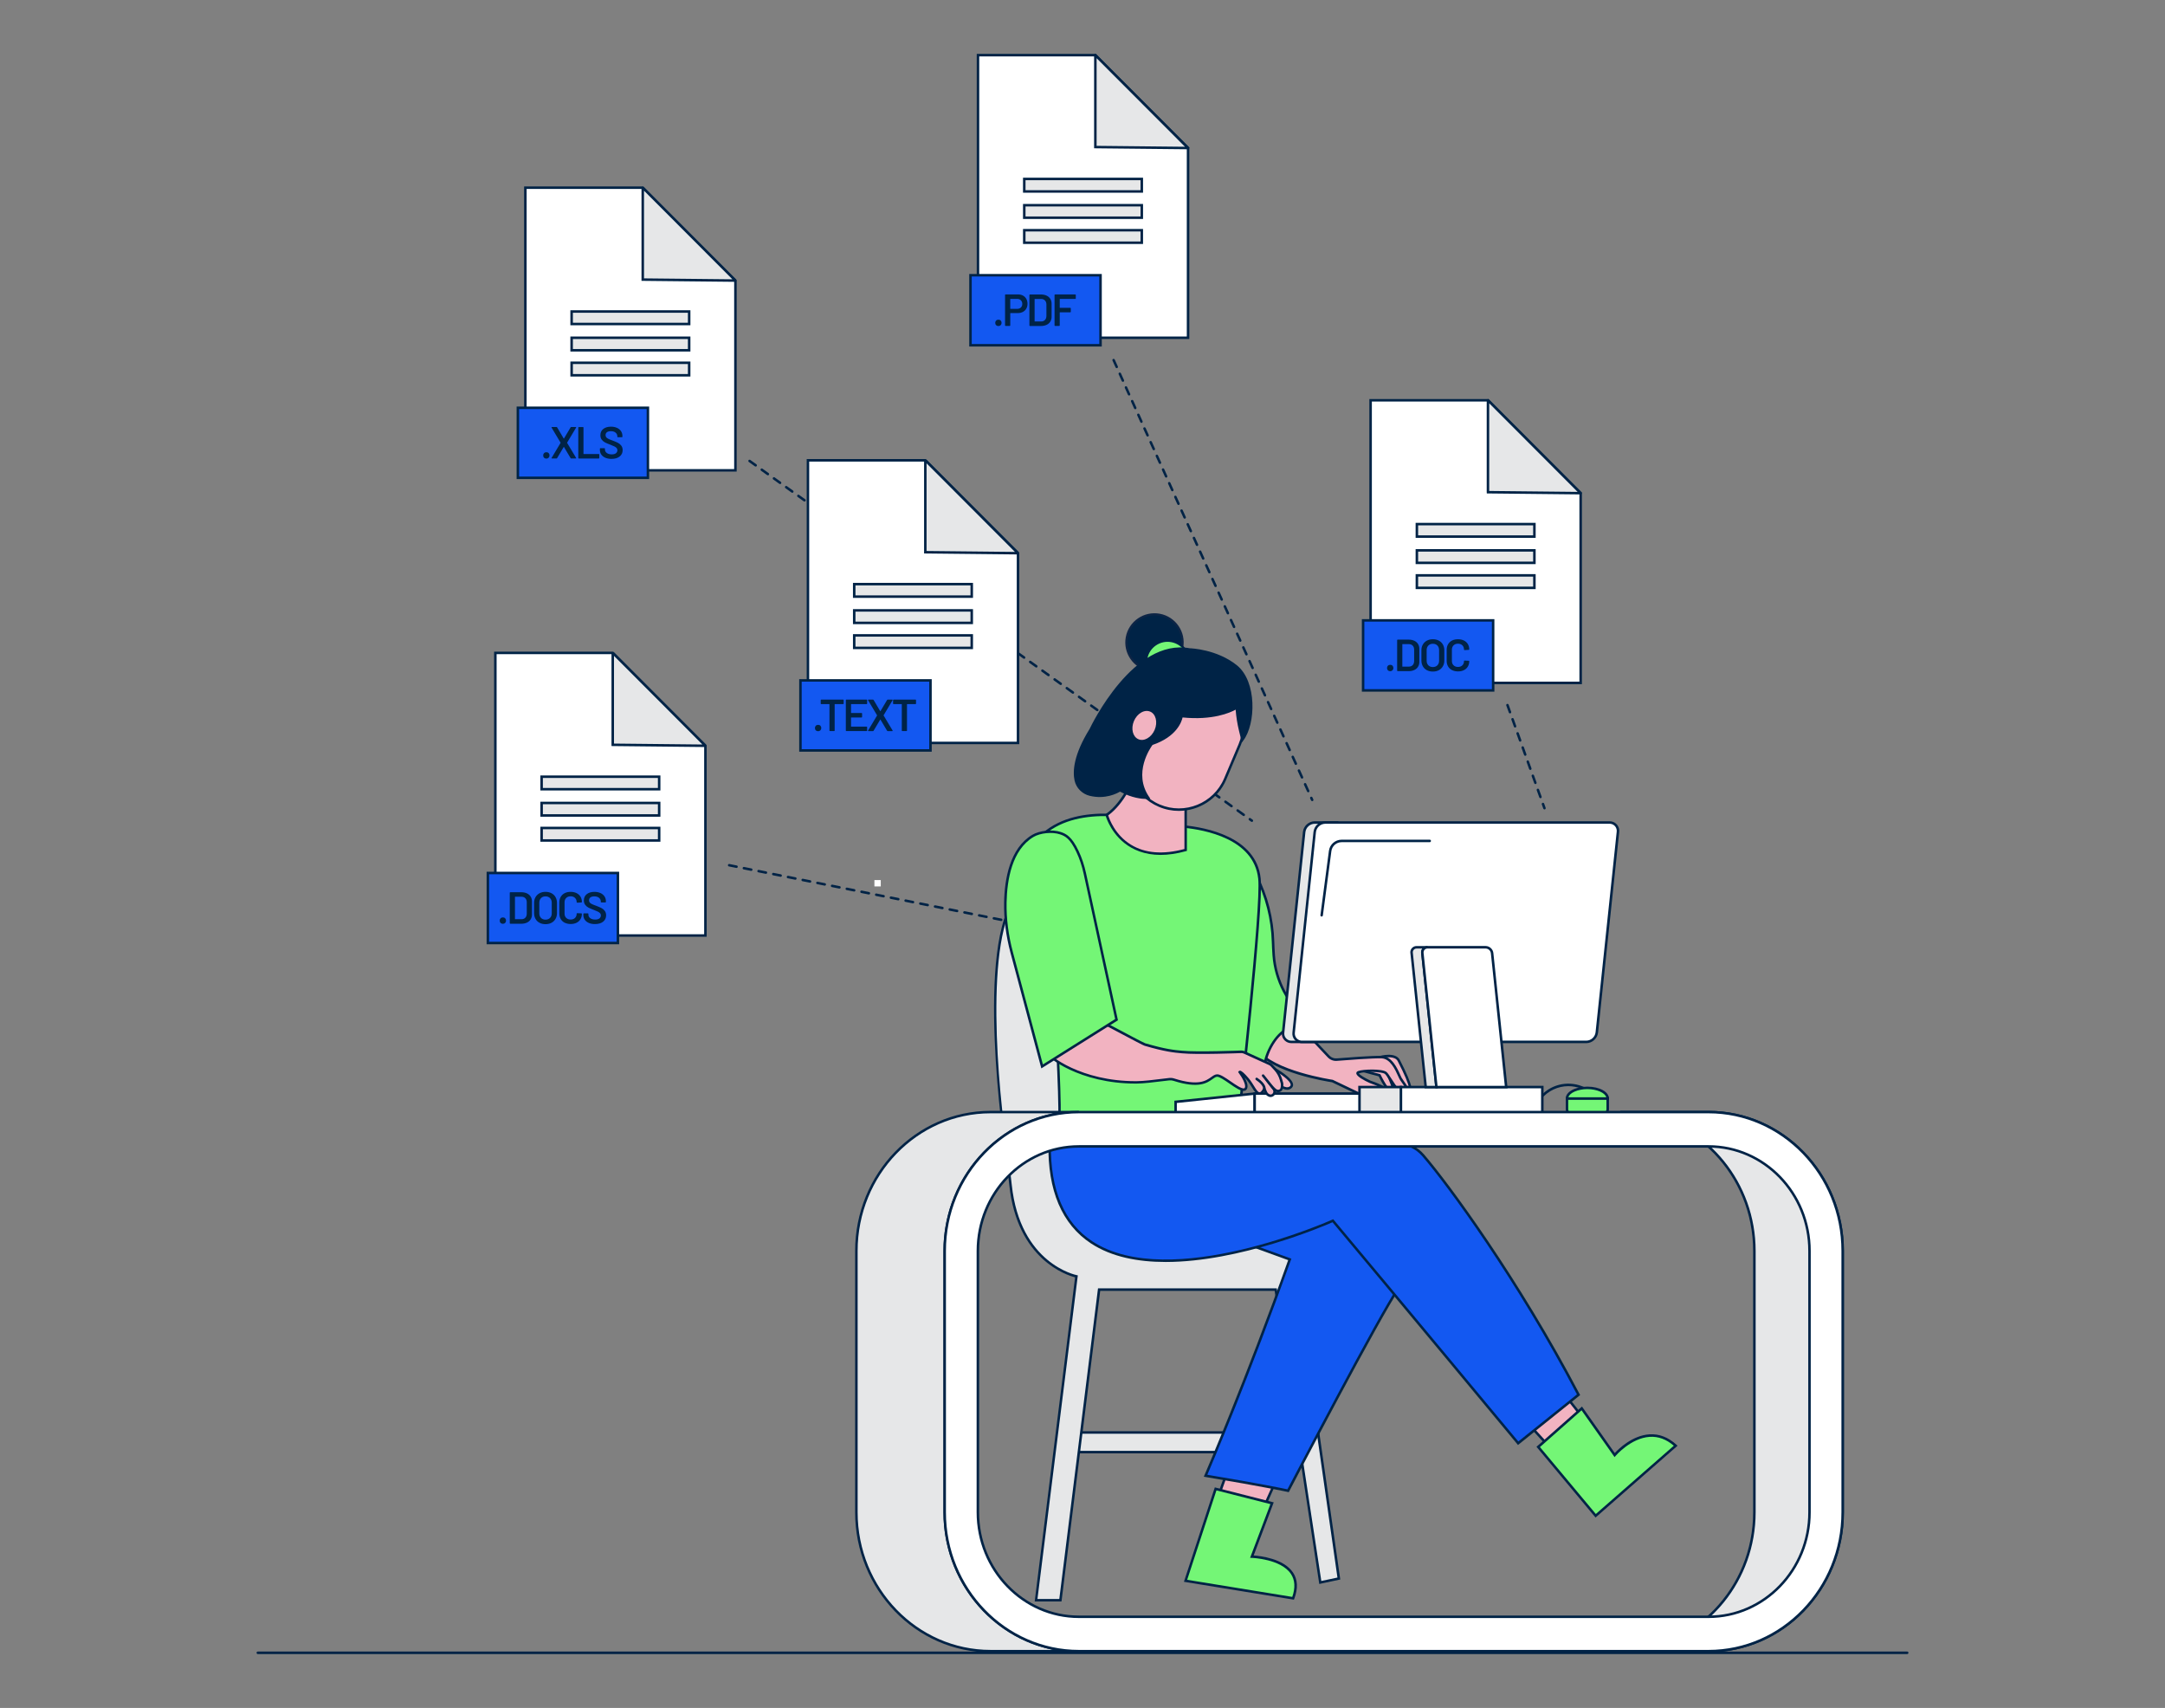 <?xml version="1.0" encoding="UTF-8"?>
<svg xmlns="http://www.w3.org/2000/svg" id="a" width="865.76" height="682.89" viewBox="0 0 865.76 682.89">
  <rect x="0" y="0" width="865.76" height="682.89" fill="#808080" stroke="none"/>
  <g>
    <path d="M554.29,428.17s4.07,8,2.38,8.33-5-6.57-5-6.57l-9.58-2.54,7.29-1,4.91,1.78Z" fill="#f2b3c1"></path>
    <path d="M556.57,437.01c-1.79,0-4.18-4.46-5.25-6.66l-11.77-3.12,9.88-1.36,5.21,1.89,.09,.18c.82,1.61,3.44,7,2.7,8.52-.14,.28-.38,.47-.67,.52-.06,.01-.13,.02-.2,.02Zm-11.94-9.46l7.39,1.96,.1,.21c1.67,3.49,3.74,6.46,4.45,6.29,.32-.49-.89-3.95-2.64-7.44l-4.61-1.67-4.7,.64Z" fill="#002346"></path>
  </g>
  <g>
    <path d="M551.78,422.73s6-1.74,7.58,1.31,6.19,12.07,4.35,13.17-3.34-2.24-3.34-2.24l-8.59-12.24Z" fill="#f2b3c1"></path>
    <path d="M562.95,437.93c-.19,0-.38-.03-.58-.09-1.43-.45-2.36-2.44-2.46-2.67l-8.95-12.73,.67-.2c.26-.07,6.42-1.81,8.16,1.56,5.72,11.04,5.23,13.19,4.16,13.83-.33,.19-.67,.29-1.02,.29Zm-10.34-14.89l8.17,11.64c.27,.58,1.04,1.94,1.9,2.21,.27,.08,.51,.05,.78-.11,.15-.09,1.32-1.21-4.54-12.51-1.08-2.09-4.76-1.55-6.3-1.23Z" fill="#002346"></path>
  </g>
  <g>
    <path d="M532.79,432.24l11,5.26s8.17,1.77,11,.06-7-5.05-7-5.05c0,0-6.55-3-4.55-3.79s9.47-.89,10.91,.31,5.1,9.16,7.9,8.61-1.06-4.81-2-6.47-3-8.34-7.57-8.49c-3.57-.12-13.66,.66-17.92,1-1.23,.1-2.43-.36-3.27-1.26l-12.9-13.68s-6.55-1.81-10.23,.11c-5.12,2.68-7.83,7.31-5.45,10.87,6.05,9.01,30.08,12.52,30.08,12.52Z" fill="#f2b3c1"></path>
    <path d="M550.76,438.8c-3.26,0-6.85-.76-7.07-.81l-.11-.04-10.93-5.23c-1.75-.26-24.35-3.8-30.35-12.73-.92-1.37-1.18-2.97-.76-4.62,.67-2.62,3.06-5.23,6.4-6.97,3.81-1.99,10.32-.23,10.59-.15l.13,.04,13,13.78c.74,.79,1.78,1.19,2.87,1.1,4.21-.34,14.37-1.12,17.97-1,4.1,.13,6.26,4.95,7.42,7.54,.23,.51,.42,.93,.57,1.2,.19,.33,.52,.8,.87,1.3,1.22,1.73,2.6,3.68,2.08,4.96-.14,.34-.47,.78-1.29,.94-2.26,.46-4.6-3.21-6.49-6.15-.74-1.15-1.43-2.23-1.83-2.56-1.21-1.01-8.41-1.02-10.41-.23-.01,0-.02,0-.03,.01,.29,.54,2.36,1.83,4.61,2.86,1.74,.59,7.59,2.72,7.8,4.67,.04,.35-.06,.85-.75,1.27-1.01,.61-2.61,.81-4.29,.81Zm-6.8-1.78c2.27,.49,8.42,1.41,10.58,.11,.11-.06,.28-.19,.27-.3-.1-.9-3.8-2.7-7.17-3.85-2.01-.92-5.3-2.62-5.27-3.87,0-.22,.1-.63,.7-.86,1.93-.76,9.73-1.01,11.41,.39,.51,.43,1.18,1.47,2.03,2.79,1.54,2.4,3.92,6.02,5.45,5.71,.46-.09,.54-.27,.56-.33,.31-.78-1.12-2.8-1.97-4.01-.38-.54-.71-1.01-.92-1.39-.17-.29-.37-.74-.61-1.29-1.07-2.39-3.07-6.84-6.54-6.95-3.53-.11-13.67,.66-17.86,1-1.38,.12-2.72-.4-3.68-1.41l-12.8-13.58c-.93-.24-6.55-1.55-9.73,.11-3.09,1.62-5.29,3.98-5.89,6.33-.35,1.38-.14,2.67,.62,3.81,5.86,8.72,29.5,12.27,29.74,12.3l.14,.04,10.95,5.23Z" fill="#002346"></path>
  </g>
  <g>
    <path d="M479.49,352.5c-1.24-5.73,8.15-15.8,8.15-15.8,6.21,.09,11.17,6.52,14.7,13.39,4.18,8.23,6.48,17.28,6.74,26.5,.06,1.73,.13,3.51,.26,5.33,.76,10.48,5.98,20.16,14.33,26.55l.09,.07c-2,.42-6,.5-10.72,4-5,3.8-8.52,12.76-7.15,17.19-3-3-9.6-10-12.75-16.77,0,0-5.6-23.38-13.65-60.46Z" fill="#74f676"></path>
    <path d="M506.96,431.51l-1.43-1.43c-3.48-3.48-9.77-10.3-12.85-16.91l-.03-.09c-.06-.23-5.69-23.81-13.65-60.47h0c-1.28-5.92,7.88-15.83,8.27-16.25l.15-.16h.22c5.43,.08,10.52,4.68,15.14,13.66,4.19,8.24,6.54,17.48,6.8,26.71,.05,1.44,.12,3.34,.26,5.31,.75,10.34,5.9,19.89,14.13,26.19l.95,.73-1.06,.22c-.34,.07-.73,.13-1.17,.2-2.19,.34-5.51,.86-9.35,3.71-5.05,3.84-8.21,12.63-6.97,16.64l.6,1.93Zm-13.35-18.72c2.71,5.8,7.97,11.79,11.5,15.43-.37-5,3.12-12.66,7.62-16.09,4.05-3,7.65-3.56,9.8-3.9,0,0,.02,0,.03,0-7.99-6.48-12.97-16-13.72-26.28-.14-1.98-.22-3.9-.27-5.35-.25-9.09-2.57-18.18-6.69-26.29-3.01-5.86-7.88-12.86-14.04-13.11-1.19,1.32-8.96,10.17-7.88,15.19h0c7.78,35.84,13.34,59.17,13.64,60.4Z" fill="#002346"></path>
  </g>
  <path d="M524.74,320.33c-.19,0-.37-.11-.46-.29l-.36-.8c-.11-.25,0-.55,.25-.66,.25-.11,.55,0,.66,.25l.36,.8c.11,.25,0,.55-.25,.66-.07,.03-.14,.04-.21,.04Zm-1.6-3.54c-.19,0-.37-.11-.46-.29l-1.24-2.73c-.11-.25,0-.55,.25-.66,.25-.11,.55,0,.66,.25l1.24,2.73c.11,.25,0,.55-.25,.66-.07,.03-.14,.04-.21,.04Zm-2.47-5.47c-.19,0-.37-.11-.46-.29l-1.24-2.73c-.11-.25,0-.55,.25-.66,.25-.11,.55,0,.66,.25l1.24,2.73c.11,.25,0,.55-.25,.66-.07,.03-.14,.04-.21,.04Zm-2.47-5.47c-.19,0-.37-.11-.46-.29l-1.24-2.73c-.11-.25,0-.55,.25-.66,.25-.11,.55,0,.66,.25l1.24,2.73c.11,.25,0,.55-.25,.66-.07,.03-.14,.04-.21,.04Zm-2.47-5.47c-.19,0-.37-.11-.46-.29l-1.23-2.73c-.11-.25,0-.55,.25-.66,.25-.11,.55,0,.66,.25l1.23,2.73c.11,.25,0,.55-.25,.66-.07,.03-.14,.04-.21,.04Zm-2.47-5.47c-.19,0-.37-.11-.46-.29l-1.23-2.73c-.11-.25,0-.55,.25-.66,.25-.11,.55,0,.66,.25l1.23,2.73c.11,.25,0,.55-.25,.66-.07,.03-.14,.04-.21,.04Zm-2.47-5.47c-.19,0-.37-.11-.46-.29l-1.24-2.73c-.11-.25,0-.55,.25-.66,.25-.11,.55,0,.66,.25l1.24,2.73c.11,.25,0,.55-.25,.66-.07,.03-.14,.04-.21,.04Zm-2.47-5.47c-.19,0-.37-.11-.46-.29l-1.24-2.73c-.11-.25,0-.55,.25-.66,.25-.11,.55,0,.66,.25l1.24,2.73c.11,.25,0,.55-.25,.66-.07,.03-.14,.04-.21,.04Zm-2.47-5.47c-.19,0-.37-.11-.46-.29l-1.24-2.73c-.11-.25,0-.55,.25-.66,.25-.11,.55,0,.66,.25l1.24,2.73c.11,.25,0,.55-.25,.66-.07,.03-.14,.04-.21,.04Zm-2.47-5.47c-.19,0-.37-.11-.46-.29l-1.23-2.73c-.11-.25,0-.55,.25-.66,.25-.11,.55,0,.66,.25l1.23,2.73c.11,.25,0,.55-.25,.66-.07,.03-.14,.04-.21,.04Zm-2.47-5.47c-.19,0-.37-.11-.46-.29l-1.23-2.73c-.11-.25,0-.55,.25-.66,.25-.11,.55,0,.66,.25l1.23,2.73c.11,.25,0,.55-.25,.66-.07,.03-.14,.04-.21,.04Zm-2.47-5.47c-.19,0-.37-.11-.46-.29l-1.24-2.73c-.11-.25,0-.55,.25-.66,.25-.11,.55,0,.66,.25l1.24,2.73c.11,.25,0,.55-.25,.66-.07,.03-.14,.04-.21,.04Zm-2.47-5.47c-.19,0-.37-.11-.46-.29l-1.24-2.73c-.11-.25,0-.55,.25-.66,.25-.11,.55,0,.66,.25l1.24,2.73c.11,.25,0,.55-.25,.66-.07,.03-.14,.04-.21,.04Zm-2.47-5.47c-.19,0-.37-.11-.46-.29l-1.24-2.73c-.11-.25,0-.55,.25-.66,.25-.11,.55,0,.66,.25l1.24,2.73c.11,.25,0,.55-.25,.66-.07,.03-.14,.04-.21,.04Zm-2.47-5.47c-.19,0-.37-.11-.46-.29l-1.23-2.73c-.11-.25,0-.55,.25-.66,.25-.11,.55,0,.66,.25l1.23,2.73c.11,.25,0,.55-.25,.66-.07,.03-.14,.04-.21,.04Zm-2.47-5.47c-.19,0-.37-.11-.46-.29l-1.24-2.73c-.11-.25,0-.55,.25-.66,.25-.11,.55,0,.66,.25l1.24,2.73c.11,.25,0,.55-.25,.66-.07,.03-.14,.04-.21,.04Zm-2.47-5.47c-.19,0-.37-.11-.46-.29l-1.24-2.73c-.11-.25,0-.55,.25-.66,.25-.11,.55,0,.66,.25l1.24,2.73c.11,.25,0,.55-.25,.66-.07,.03-.14,.04-.21,.04Zm-2.47-5.47c-.19,0-.37-.11-.46-.29l-1.24-2.73c-.11-.25,0-.55,.25-.66,.25-.11,.55,0,.66,.25l1.24,2.73c.11,.25,0,.55-.25,.66-.07,.03-.14,.04-.21,.04Zm-2.47-5.47c-.19,0-.37-.11-.46-.29l-1.23-2.73c-.11-.25,0-.55,.25-.66,.25-.11,.55,0,.66,.25l1.23,2.73c.11,.25,0,.55-.25,.66-.07,.03-.14,.04-.21,.04Zm-2.47-5.47c-.19,0-.37-.11-.46-.29l-1.23-2.73c-.11-.25,0-.55,.25-.66,.25-.12,.55,0,.66,.25l1.23,2.73c.11,.25,0,.55-.25,.66-.07,.03-.14,.04-.21,.04Zm-2.47-5.47c-.19,0-.37-.11-.46-.29l-1.24-2.73c-.11-.25,0-.55,.25-.66,.25-.11,.55,0,.66,.25l1.24,2.73c.11,.25,0,.55-.25,.66-.07,.03-.14,.04-.21,.04Zm-2.47-5.47c-.19,0-.37-.11-.46-.29l-1.24-2.73c-.11-.25,0-.55,.25-.66,.25-.11,.55,0,.66,.25l1.24,2.73c.11,.25,0,.55-.25,.66-.07,.03-.14,.04-.21,.04Zm-2.47-5.47c-.19,0-.37-.11-.46-.29l-1.24-2.73c-.11-.25,0-.55,.25-.66,.25-.11,.55,0,.66,.25l1.24,2.73c.11,.25,0,.55-.25,.66-.07,.03-.14,.04-.21,.04Zm-2.47-5.47c-.19,0-.37-.11-.46-.29l-1.23-2.73c-.11-.25,0-.55,.25-.66,.25-.11,.55,0,.66,.25l1.23,2.73c.11,.25,0,.55-.25,.66-.07,.03-.14,.04-.21,.04Zm-2.47-5.47c-.19,0-.37-.11-.46-.29l-1.23-2.73c-.11-.25,0-.55,.25-.66,.25-.11,.55,0,.66,.25l1.23,2.73c.11,.25,0,.55-.25,.66-.07,.03-.14,.04-.21,.04Zm-2.47-5.47c-.19,0-.37-.11-.46-.29l-1.24-2.73c-.11-.25,0-.55,.25-.66,.25-.11,.55,0,.66,.25l1.24,2.73c.11,.25,0,.55-.25,.66-.07,.03-.14,.04-.21,.04Zm-2.47-5.47c-.19,0-.37-.11-.46-.29l-1.24-2.73c-.11-.25,0-.55,.25-.66,.25-.11,.55,0,.66,.25l1.24,2.73c.11,.25,0,.55-.25,.66-.07,.03-.14,.04-.21,.04Zm-2.47-5.47c-.19,0-.37-.11-.46-.29l-1.24-2.73c-.11-.25,0-.55,.25-.66,.25-.11,.55,0,.66,.25l1.24,2.73c.11,.25,0,.55-.25,.66-.07,.03-.14,.04-.21,.04Zm-2.47-5.47c-.19,0-.37-.11-.46-.29l-1.23-2.73c-.11-.25,0-.55,.25-.66,.25-.12,.55,0,.66,.25l1.23,2.73c.11,.25,0,.55-.25,.66-.07,.03-.14,.04-.21,.04Zm-2.47-5.47c-.19,0-.37-.11-.46-.29l-1.23-2.73c-.11-.25,0-.55,.25-.66,.25-.11,.55,0,.66,.25l1.23,2.73c.11,.25,0,.55-.25,.66-.07,.03-.14,.04-.21,.04Zm-2.47-5.47c-.19,0-.37-.11-.46-.29l-1.24-2.73c-.11-.25,0-.55,.25-.66,.25-.11,.55,0,.66,.25l1.24,2.73c.11,.25,0,.55-.25,.66-.07,.03-.14,.04-.21,.04Zm-2.47-5.47c-.19,0-.37-.11-.46-.29l-1.24-2.73c-.11-.25,0-.55,.25-.66,.25-.11,.55,0,.66,.25l1.24,2.73c.11,.25,0,.55-.25,.66-.07,.03-.14,.04-.21,.04Zm-2.47-5.47c-.19,0-.37-.11-.46-.29l-1.24-2.73c-.11-.25,0-.55,.25-.66,.25-.11,.55,0,.66,.25l1.24,2.73c.11,.25,0,.55-.25,.66-.07,.03-.14,.04-.21,.04Z" fill="#002346"></path>
  <path d="M617.62,323.64c-.21,0-.4-.13-.47-.33l-.6-1.67c-.09-.26,.04-.55,.3-.64,.26-.09,.55,.04,.64,.3l.6,1.67c.09,.26-.04,.55-.3,.64-.06,.02-.11,.03-.17,.03Zm-1.61-4.49c-.21,0-.4-.13-.47-.33l-1.02-2.82c-.09-.26,.04-.55,.3-.64,.26-.09,.55,.04,.64,.3l1.02,2.82c.09,.26-.04,.55-.3,.64-.06,.02-.11,.03-.17,.03Zm-2.03-5.65c-.21,0-.4-.13-.47-.33l-1.02-2.82c-.09-.26,.04-.55,.3-.64,.26-.09,.55,.04,.64,.3l1.02,2.82c.09,.26-.04,.55-.3,.64-.06,.02-.11,.03-.17,.03Zm-2.03-5.65c-.21,0-.4-.13-.47-.33l-1.01-2.82c-.09-.26,.04-.55,.3-.64,.26-.09,.55,.04,.64,.3l1.01,2.82c.09,.26-.04,.55-.3,.64-.06,.02-.11,.03-.17,.03Zm-2.03-5.65c-.21,0-.4-.13-.47-.33l-1.01-2.82c-.09-.26,.04-.55,.3-.64,.26-.09,.55,.04,.64,.3l1.01,2.82c.09,.26-.04,.55-.3,.64-.06,.02-.11,.03-.17,.03Zm-2.03-5.65c-.21,0-.4-.13-.47-.33l-1.01-2.82c-.09-.26,.04-.55,.3-.64,.26-.09,.55,.04,.64,.3l1.01,2.82c.09,.26-.04,.55-.3,.64-.06,.02-.11,.03-.17,.03Zm-2.03-5.65c-.21,0-.4-.13-.47-.33l-1.01-2.82c-.09-.26,.04-.55,.3-.64,.26-.09,.55,.04,.64,.3l1.01,2.82c.09,.26-.04,.55-.3,.64-.06,.02-.11,.03-.17,.03Zm-2.03-5.65c-.21,0-.4-.13-.47-.33l-1.01-2.82c-.09-.26,.04-.55,.3-.64,.26-.09,.55,.04,.64,.3l1.01,2.82c.09,.26-.04,.55-.3,.64-.06,.02-.11,.03-.17,.03Z" fill="#002346"></path>
  <path d="M500.61,328.63c-.1,0-.2-.03-.29-.09l-.81-.58c-.22-.16-.28-.47-.12-.7,.16-.23,.47-.28,.7-.12l.81,.58c.22,.16,.28,.47,.12,.7-.1,.14-.25,.21-.41,.21Zm-3.25-2.33c-.1,0-.2-.03-.29-.09l-2.44-1.75c-.22-.16-.28-.47-.12-.7,.16-.23,.47-.28,.7-.12l2.44,1.75c.22,.16,.28,.47,.12,.7-.1,.14-.25,.21-.41,.21Zm-4.88-3.49c-.1,0-.2-.03-.29-.09l-2.44-1.75c-.22-.16-.28-.47-.12-.7,.16-.23,.47-.28,.7-.12l2.44,1.75c.22,.16,.28,.47,.12,.7-.1,.14-.25,.21-.41,.21Zm-4.88-3.5c-.1,0-.2-.03-.29-.09l-2.44-1.75c-.22-.16-.28-.47-.12-.7,.16-.23,.47-.28,.7-.12l2.44,1.75c.22,.16,.28,.47,.12,.7-.1,.14-.25,.21-.41,.21Zm-4.88-3.49c-.1,0-.2-.03-.29-.09l-2.44-1.75c-.22-.16-.28-.47-.12-.7,.16-.23,.47-.28,.7-.12l2.44,1.75c.22,.16,.28,.47,.12,.7-.1,.14-.25,.21-.41,.21Zm-4.88-3.49c-.1,0-.2-.03-.29-.09l-2.44-1.75c-.22-.16-.28-.47-.12-.7,.16-.23,.47-.28,.7-.12l2.44,1.75c.22,.16,.28,.47,.12,.7-.1,.14-.25,.21-.41,.21Zm-4.88-3.5c-.1,0-.2-.03-.29-.09l-2.44-1.75c-.22-.16-.28-.47-.12-.7,.16-.23,.47-.28,.7-.12l2.44,1.75c.22,.16,.28,.47,.12,.7-.1,.14-.25,.21-.41,.21Zm-4.88-3.49c-.1,0-.2-.03-.29-.09l-2.44-1.75c-.22-.16-.28-.47-.12-.7,.16-.23,.47-.28,.7-.12l2.44,1.75c.22,.16,.28,.47,.12,.7-.1,.14-.25,.21-.41,.21Zm-4.88-3.49c-.1,0-.2-.03-.29-.09l-2.44-1.75c-.22-.16-.28-.47-.12-.7,.16-.23,.47-.28,.7-.12l2.44,1.75c.22,.16,.28,.47,.12,.7-.1,.14-.25,.21-.41,.21Zm-4.88-3.5c-.1,0-.2-.03-.29-.09l-2.44-1.75c-.22-.16-.28-.47-.12-.7,.16-.23,.47-.28,.7-.12l2.44,1.75c.22,.16,.28,.47,.12,.7-.1,.14-.25,.21-.41,.21Zm-4.88-3.49c-.1,0-.2-.03-.29-.09l-2.44-1.75c-.22-.16-.28-.47-.12-.7,.16-.23,.47-.28,.7-.12l2.44,1.75c.22,.16,.28,.47,.12,.7-.1,.14-.25,.21-.41,.21Zm-4.88-3.5c-.1,0-.2-.03-.29-.09l-2.44-1.75c-.22-.16-.28-.47-.12-.7,.16-.23,.47-.28,.7-.12l2.44,1.75c.22,.16,.28,.47,.12,.7-.1,.14-.25,.21-.41,.21Zm-4.88-3.49c-.1,0-.2-.03-.29-.09l-2.44-1.75c-.22-.16-.28-.47-.12-.7,.16-.23,.47-.28,.7-.12l2.44,1.75c.22,.16,.28,.47,.12,.7-.1,.14-.25,.21-.41,.21Zm-4.88-3.49c-.1,0-.2-.03-.29-.09l-2.44-1.75c-.22-.16-.28-.47-.12-.7,.16-.23,.47-.28,.7-.12l2.44,1.75c.22,.16,.28,.47,.12,.7-.1,.14-.25,.21-.41,.21Zm-4.88-3.5c-.1,0-.2-.03-.29-.09l-2.44-1.75c-.22-.16-.28-.47-.12-.7,.16-.23,.47-.28,.7-.12l2.44,1.75c.22,.16,.28,.47,.12,.7-.1,.14-.25,.21-.41,.21Zm-4.88-3.49c-.1,0-.2-.03-.29-.09l-2.44-1.75c-.22-.16-.28-.47-.12-.7,.16-.23,.47-.28,.7-.12l2.44,1.75c.22,.16,.28,.47,.12,.7-.1,.14-.25,.21-.41,.21Zm-4.88-3.49c-.1,0-.2-.03-.29-.09l-2.44-1.75c-.22-.16-.28-.47-.12-.7,.16-.23,.47-.28,.7-.12l2.44,1.75c.22,.16,.28,.47,.12,.7-.1,.14-.25,.21-.41,.21Zm-4.88-3.5c-.1,0-.2-.03-.29-.09l-2.44-1.75c-.22-.16-.28-.47-.12-.7,.16-.23,.47-.28,.7-.12l2.44,1.75c.22,.16,.28,.47,.12,.7-.1,.14-.25,.21-.41,.21Zm-4.88-3.49c-.1,0-.2-.03-.29-.09l-2.44-1.75c-.22-.16-.28-.47-.12-.7,.16-.23,.47-.28,.7-.12l2.44,1.75c.22,.16,.28,.47,.12,.7-.1,.14-.25,.21-.41,.21Zm-4.88-3.5c-.1,0-.2-.03-.29-.09l-2.44-1.75c-.22-.16-.28-.47-.12-.7,.16-.23,.47-.28,.7-.12l2.44,1.75c.22,.16,.28,.47,.12,.7-.1,.14-.25,.21-.41,.21Zm-4.88-3.49c-.1,0-.2-.03-.29-.09l-2.44-1.75c-.22-.16-.28-.47-.12-.7,.16-.23,.47-.28,.7-.12l2.44,1.75c.22,.16,.28,.47,.12,.7-.1,.14-.25,.21-.41,.21Zm-4.88-3.49c-.1,0-.2-.03-.29-.09l-2.44-1.75c-.22-.16-.28-.47-.12-.7,.16-.23,.47-.28,.7-.12l2.44,1.75c.22,.16,.28,.47,.12,.7-.1,.14-.25,.21-.41,.21Zm-4.88-3.5c-.1,0-.2-.03-.29-.09l-2.44-1.75c-.22-.16-.28-.47-.12-.7,.16-.23,.47-.28,.7-.12l2.44,1.75c.22,.16,.28,.47,.12,.7-.1,.14-.25,.21-.41,.21Zm-4.88-3.49c-.1,0-.2-.03-.29-.09l-2.44-1.75c-.22-.16-.28-.47-.12-.7,.16-.23,.47-.28,.7-.12l2.44,1.75c.22,.16,.28,.47,.12,.7-.1,.14-.25,.21-.41,.21Zm-4.88-3.49c-.1,0-.2-.03-.29-.09l-2.44-1.75c-.22-.16-.28-.47-.12-.7,.16-.23,.47-.28,.7-.12l2.44,1.75c.22,.16,.28,.47,.12,.7-.1,.14-.25,.21-.41,.21Zm-4.88-3.5c-.1,0-.2-.03-.29-.09l-2.44-1.75c-.22-.16-.28-.47-.12-.7,.16-.23,.47-.28,.7-.12l2.44,1.75c.22,.16,.28,.47,.12,.7-.1,.14-.25,.21-.41,.21Zm-4.88-3.49c-.1,0-.2-.03-.29-.09l-2.44-1.75c-.22-.16-.28-.47-.12-.7,.16-.23,.47-.28,.7-.12l2.44,1.75c.22,.16,.28,.47,.12,.7-.1,.14-.25,.21-.41,.21Zm-4.88-3.5c-.1,0-.2-.03-.29-.09l-2.44-1.75c-.22-.16-.28-.47-.12-.7,.16-.23,.47-.28,.7-.12l2.44,1.75c.22,.16,.28,.47,.12,.7-.1,.14-.25,.21-.41,.21Zm-4.88-3.49c-.1,0-.2-.03-.29-.09l-2.44-1.75c-.22-.16-.28-.47-.12-.7,.16-.23,.47-.28,.7-.12l2.44,1.75c.22,.16,.28,.47,.12,.7-.1,.14-.25,.21-.41,.21Zm-4.88-3.49c-.1,0-.2-.03-.29-.09l-2.44-1.75c-.22-.16-.28-.47-.12-.7,.16-.23,.47-.28,.7-.12l2.44,1.75c.22,.16,.28,.47,.12,.7-.1,.14-.25,.21-.41,.21Zm-4.88-3.5c-.1,0-.2-.03-.29-.09l-2.44-1.75c-.22-.16-.28-.47-.12-.7,.16-.23,.47-.28,.7-.12l2.44,1.75c.22,.16,.28,.47,.12,.7-.1,.14-.25,.21-.41,.21Zm-4.88-3.49c-.1,0-.2-.03-.29-.09l-2.44-1.75c-.22-.16-.28-.47-.12-.7,.16-.23,.47-.28,.7-.12l2.44,1.75c.22,.16,.28,.47,.12,.7-.1,.14-.25,.21-.41,.21Zm-4.88-3.49c-.1,0-.2-.03-.29-.09l-2.44-1.75c-.22-.16-.28-.47-.12-.7,.16-.23,.47-.28,.7-.12l2.44,1.75c.22,.16,.28,.47,.12,.7-.1,.14-.25,.21-.41,.21Zm-4.88-3.5c-.1,0-.2-.03-.29-.09l-2.44-1.75c-.22-.16-.28-.47-.12-.7,.16-.23,.47-.28,.7-.12l2.44,1.75c.22,.16,.28,.47,.12,.7-.1,.14-.25,.21-.41,.21Zm-4.88-3.49c-.1,0-.2-.03-.29-.09l-2.44-1.75c-.22-.16-.28-.47-.12-.7,.16-.23,.47-.28,.7-.12l2.44,1.75c.22,.16,.28,.47,.12,.7-.1,.14-.25,.21-.41,.21Zm-4.88-3.5c-.1,0-.2-.03-.29-.09l-2.44-1.75c-.22-.16-.28-.47-.12-.7,.16-.23,.47-.28,.7-.12l2.44,1.75c.22,.16,.28,.47,.12,.7-.1,.14-.25,.21-.41,.21Zm-4.88-3.49c-.1,0-.2-.03-.29-.09l-2.44-1.75c-.22-.16-.28-.47-.12-.7,.16-.23,.47-.28,.7-.12l2.44,1.75c.22,.16,.28,.47,.12,.7-.1,.14-.25,.21-.41,.21Zm-4.88-3.49c-.1,0-.2-.03-.29-.09l-2.44-1.75c-.22-.16-.28-.47-.12-.7,.16-.23,.47-.28,.7-.12l2.44,1.75c.22,.16,.28,.47,.12,.7-.1,.14-.25,.21-.41,.21Zm-4.88-3.5c-.1,0-.2-.03-.29-.09l-2.44-1.75c-.22-.16-.28-.47-.12-.7,.16-.23,.47-.28,.7-.12l2.44,1.75c.22,.16,.28,.47,.12,.7-.1,.14-.25,.21-.41,.21Zm-4.88-3.49c-.1,0-.2-.03-.29-.09l-2.44-1.75c-.22-.16-.28-.47-.12-.7,.16-.23,.47-.28,.7-.12l2.44,1.75c.22,.16,.28,.47,.12,.7-.1,.14-.25,.21-.41,.21Zm-4.88-3.49c-.1,0-.2-.03-.29-.09l-2.44-1.75c-.22-.16-.28-.47-.12-.7,.16-.23,.47-.28,.7-.12l2.44,1.75c.22,.16,.28,.47,.12,.7-.1,.14-.25,.21-.41,.21Zm-4.88-3.5c-.1,0-.2-.03-.29-.09l-2.44-1.75c-.22-.16-.28-.47-.12-.7,.16-.23,.47-.28,.7-.12l2.44,1.75c.22,.16,.28,.47,.12,.7-.1,.14-.25,.21-.41,.21Z" fill="#002346"></path>
  <path d="M498.84,388.01s-.07,0-.1,0l-1.44-.29c-.27-.05-.45-.32-.39-.59s.33-.44,.59-.39l1.44,.29c.27,.05,.45,.32,.39,.59-.05,.24-.26,.4-.49,.4Zm-4.38-.88s-.07,0-.1,0l-2.94-.59c-.27-.05-.45-.32-.39-.59s.33-.45,.59-.39l2.94,.59c.27,.05,.45,.32,.39,.59-.05,.24-.26,.4-.49,.4Zm-5.88-1.18s-.07,0-.1,0l-2.94-.59c-.27-.05-.45-.32-.39-.59s.33-.45,.59-.39l2.94,.59c.27,.05,.45,.32,.39,.59-.05,.24-.26,.4-.49,.4Zm-5.88-1.18s-.07,0-.1,0l-2.94-.59c-.27-.05-.45-.32-.39-.59s.33-.45,.59-.39l2.94,.59c.27,.05,.45,.32,.39,.59-.05,.24-.26,.4-.49,.4Zm-5.88-1.18s-.07,0-.1,0l-2.94-.59c-.27-.05-.45-.32-.39-.59s.33-.45,.59-.39l2.94,.59c.27,.05,.45,.32,.39,.59-.05,.24-.26,.4-.49,.4Zm-5.88-1.18s-.07,0-.1,0l-2.94-.59c-.27-.05-.45-.32-.39-.59,.05-.27,.33-.45,.59-.39l2.94,.59c.27,.05,.45,.32,.39,.59-.05,.24-.26,.4-.49,.4Zm-5.88-1.18s-.07,0-.1,0l-2.94-.59c-.27-.05-.45-.32-.39-.59,.05-.27,.32-.45,.59-.39l2.94,.59c.27,.05,.45,.32,.39,.59-.05,.24-.26,.4-.49,.4Zm-5.88-1.18s-.07,0-.1,0l-2.94-.59c-.27-.05-.45-.32-.39-.59s.32-.45,.59-.39l2.94,.59c.27,.05,.45,.32,.39,.59-.05,.24-.26,.4-.49,.4Zm-5.88-1.18s-.07,0-.1,0l-2.94-.59c-.27-.05-.45-.32-.39-.59,.05-.27,.33-.45,.59-.39l2.94,.59c.27,.05,.45,.32,.39,.59-.05,.24-.26,.4-.49,.4Zm-5.88-1.18s-.07,0-.1,0l-2.94-.59c-.27-.05-.45-.32-.39-.59s.33-.45,.59-.39l2.94,.59c.27,.05,.45,.32,.39,.59-.05,.24-.26,.4-.49,.4Zm-5.88-1.18s-.07,0-.1,0l-2.94-.59c-.27-.05-.45-.32-.39-.59,.05-.27,.33-.45,.59-.39l2.94,.59c.27,.05,.45,.32,.39,.59-.05,.24-.26,.4-.49,.4Zm-5.88-1.18s-.07,0-.1,0l-2.94-.59c-.27-.05-.45-.32-.39-.59s.32-.45,.59-.39l2.94,.59c.27,.05,.45,.32,.39,.59-.05,.24-.26,.4-.49,.4Zm-5.88-1.18s-.07,0-.1,0l-2.94-.59c-.27-.05-.45-.32-.39-.59s.33-.44,.59-.39l2.94,.59c.27,.05,.45,.32,.39,.59-.05,.24-.26,.4-.49,.4Zm-5.88-1.18s-.07,0-.1,0l-2.94-.59c-.27-.05-.45-.32-.39-.59s.32-.44,.59-.39l2.94,.59c.27,.05,.45,.32,.39,.59-.05,.24-.26,.4-.49,.4Zm-5.88-1.18s-.07,0-.1,0l-2.94-.59c-.27-.05-.45-.32-.39-.59s.33-.44,.59-.39l2.94,.59c.27,.05,.45,.32,.39,.59-.05,.24-.26,.4-.49,.4Zm-5.88-1.18s-.07,0-.1,0l-2.94-.59c-.27-.05-.45-.32-.39-.59s.32-.44,.59-.39l2.94,.59c.27,.05,.45,.32,.39,.59-.05,.24-.26,.4-.49,.4Zm-5.88-1.18s-.07,0-.1,0l-2.94-.59c-.27-.05-.45-.32-.39-.59s.32-.44,.59-.39l2.94,.59c.27,.05,.45,.32,.39,.59-.05,.24-.26,.4-.49,.4Zm-5.88-1.18s-.07,0-.1,0l-2.94-.59c-.27-.05-.45-.32-.39-.59s.32-.45,.59-.39l2.94,.59c.27,.05,.45,.32,.39,.59-.05,.24-.26,.4-.49,.4Zm-5.88-1.18s-.07,0-.1,0l-2.94-.59c-.27-.05-.45-.32-.39-.59s.32-.45,.59-.39l2.94,.59c.27,.05,.45,.32,.39,.59-.05,.24-.26,.4-.49,.4Zm-5.88-1.18s-.07,0-.1,0l-2.94-.59c-.27-.05-.45-.32-.39-.59s.32-.45,.59-.39l2.94,.59c.27,.05,.45,.32,.39,.59-.05,.24-.26,.4-.49,.4Zm-5.88-1.18s-.07,0-.1,0l-2.94-.59c-.27-.05-.45-.32-.39-.59s.32-.45,.59-.39l2.94,.59c.27,.05,.45,.32,.39,.59-.05,.24-.26,.4-.49,.4Zm-5.88-1.18s-.07,0-.1,0l-2.94-.59c-.27-.05-.45-.32-.39-.59,.05-.27,.32-.44,.59-.39l2.94,.59c.27,.05,.45,.32,.39,.59-.05,.24-.26,.4-.49,.4Zm-5.88-1.18s-.07,0-.1,0l-2.94-.59c-.27-.05-.45-.32-.39-.59,.05-.27,.32-.45,.59-.39l2.94,.59c.27,.05,.45,.32,.39,.59-.05,.24-.26,.4-.49,.4Zm-5.88-1.18s-.07,0-.1,0l-2.94-.59c-.27-.05-.45-.32-.39-.59,.05-.27,.32-.45,.59-.39l2.94,.59c.27,.05,.45,.32,.39,.59-.05,.24-.26,.4-.49,.4Zm-5.88-1.18s-.07,0-.1,0l-2.94-.59c-.27-.05-.45-.32-.39-.59,.05-.27,.32-.45,.59-.39l2.94,.59c.27,.05,.45,.32,.39,.59-.05,.24-.26,.4-.49,.4Zm-5.88-1.18s-.07,0-.1,0l-2.94-.59c-.27-.05-.45-.32-.39-.59,.05-.27,.32-.45,.59-.39l2.94,.59c.27,.05,.45,.32,.39,.59-.05,.24-.26,.4-.49,.4Zm-5.88-1.18s-.07,0-.1,0l-2.94-.59c-.27-.05-.45-.32-.39-.59s.32-.45,.59-.39l2.94,.59c.27,.05,.45,.32,.39,.59-.05,.24-.26,.4-.49,.4Zm-5.88-1.18s-.07,0-.1,0l-2.94-.59c-.27-.05-.45-.32-.39-.59s.32-.44,.59-.39l2.94,.59c.27,.05,.45,.32,.39,.59-.05,.24-.26,.4-.49,.4Zm-5.88-1.18s-.07,0-.1,0l-2.94-.59c-.27-.05-.45-.32-.39-.59s.32-.45,.59-.39l2.94,.59c.27,.05,.45,.32,.39,.59-.05,.24-.26,.4-.49,.4Zm-5.88-1.18s-.07,0-.1,0l-2.94-.59c-.27-.05-.45-.32-.39-.59s.32-.44,.59-.39l2.94,.59c.27,.05,.45,.32,.39,.59-.05,.24-.26,.4-.49,.4Zm-5.88-1.18s-.07,0-.1,0l-2.94-.59c-.27-.05-.45-.32-.39-.59s.32-.44,.59-.39l2.94,.59c.27,.05,.45,.32,.39,.59-.05,.24-.26,.4-.49,.4Zm-5.88-1.18s-.07,0-.1,0l-2.94-.59c-.27-.05-.45-.32-.39-.59s.32-.44,.59-.39l2.94,.59c.27,.05,.45,.32,.39,.59-.05,.24-.26,.4-.49,.4Zm-5.88-1.18s-.07,0-.1,0l-2.94-.59c-.27-.05-.45-.32-.39-.59s.32-.44,.59-.39l2.94,.59c.27,.05,.45,.32,.39,.59-.05,.24-.26,.4-.49,.4Zm-5.88-1.18s-.07,0-.1,0l-2.94-.59c-.27-.05-.45-.32-.39-.59s.32-.45,.59-.39l2.94,.59c.27,.05,.45,.32,.39,.59-.05,.24-.26,.4-.49,.4Zm-5.88-1.18s-.07,0-.1,0l-2.94-.59c-.27-.05-.45-.32-.39-.59s.32-.44,.59-.39l2.94,.59c.27,.05,.45,.32,.39,.59-.05,.24-.26,.4-.49,.4Zm-5.88-1.18s-.07,0-.1,0l-2.94-.59c-.27-.05-.45-.32-.39-.59,.06-.27,.33-.45,.59-.39l2.94,.59c.27,.05,.45,.32,.39,.59-.05,.24-.26,.4-.49,.4Z" fill="#002346"></path>
  <path d="M352.21,351.88v2.54h-2.54v-2.54h2.54Z" fill="#fff"></path>
  <g>
    <rect x="428.38" y="572.75" width="98.68" height="7.85" fill="#e6e7e8"></rect>
    <path d="M527.56,581.1h-99.68v-8.85h99.68v8.85Zm-98.68-1h97.68v-6.85h-97.68v6.85Z" fill="#002346"></path>
  </g>
  <g>
    <path d="M407.09,358.05c-15.32,16.52-7.24,85.79-4.75,101.9,.71,4.59,1.28,9.2,1.77,13.82,3.41,32.33,26.37,36.55,26.37,36.55l-16.15,129.5h9.74l15.48-124.21h70.63l17.82,117.1,7.43-1.58-18.71-131" fill="#e6e7e8"></path>
    <path d="M424.51,640.32h-10.75l.07-.56,16.09-129.05c-3.3-.84-23.17-7.1-26.31-36.88-.54-5.08-1.12-9.59-1.77-13.8-.13-.83-12.38-83.71,4.88-102.32l.73,.68c-14.28,15.4-8.18,78.48-4.63,101.49,.65,4.22,1.23,8.75,1.77,13.84,3.33,31.59,25.74,36.07,25.96,36.11l.46,.09-.06,.47-16.08,128.94h8.73l15.48-124.21h71.5l.06,.42,17.74,116.58,6.45-1.37-18.64-130.54,.99-.14,18.78,131.46-8.4,1.79-.08-.52-17.76-116.68h-69.76l-15.48,124.21Z" fill="#002346"></path>
  </g>
  <g>
    <polygon points="510.2 592.11 503.09 607.84 484.54 605.75 491.12 587.38 510.2 592.11" fill="#f2b3c1"></polygon>
    <path d="M503.39,608.38l-19.54-2.2,6.95-19.39,20.09,4.98-7.5,16.61Zm-18.17-3.05l17.56,1.98,6.71-14.85-18.05-4.47-6.22,17.35Z" fill="#002346"></path>
  </g>
  <g>
    <path d="M495.09,496.05l20.67,7.5c-17.67,49.5-33.67,86.5-33.67,86.5,24,4,33,6,33,6,0,0,37-71,44.5-81.5l-15.59-19.26-10.48-10.17-38.43,10.93Z" fill="#1358f1"></path>
    <path d="M515.36,596.62l-.37-.08c-.09-.02-9.27-2.04-32.97-6l-.63-.11,.25-.59c.16-.37,16.09-37.31,33.49-86l-21.65-7.86,40.19-11.43,10.69,10.37,15.87,19.6-.22,.31c-7.39,10.35-44.09,80.73-44.46,81.44l-.18,.34Zm-32.55-6.96c20.66,3.45,30.1,5.41,32.02,5.82,2.76-5.28,36.52-69.9,44.14-80.91l-15.36-18.96-10.23-9.92-36.66,10.43,19.68,7.14-.17,.47c-16.27,45.6-31.31,81.01-33.43,85.94Z" fill="#002346"></path>
  </g>
  <g>
    <path d="M619.34,578.22l-8.12-8.9,15.03-11.02,6.29,7.99s-6.27,12.37-13.19,11.93Z" fill="#f2b3c1"></path>
    <path d="M619.71,578.73c-.13,0-.27,0-.4-.01h-.2s-8.64-9.47-8.64-9.47l15.87-11.63,6.79,8.62-.14,.28c-.26,.51-6.27,12.22-13.27,12.22Zm-.14-1s.09,0,.14,0c5.83,0,11.28-9.61,12.23-11.39l-5.79-7.35-14.19,10.41,7.61,8.33Z" fill="#002346"></path>
  </g>
  <g>
    <path d="M503.64,351.27c-1.75-16.48-21.89-20-30.26-20.8-2.55-.24-5.08-.65-7.57-1.25-9.91-2.39-34.34-8.07-48.48,4.18,0,0,8,108.43,6.08,116.81h71.59s9.92-86.93,8.64-98.94Z" fill="#74f676"></path>
    <path d="M495.45,450.71h-72.66l.14-.61c1.88-8.21-6.01-115.58-6.09-116.66l-.02-.25,.19-.16c14.52-12.58,39.51-6.56,48.92-4.29,2.46,.59,4.98,1,7.5,1.24,8.64,.83,28.94,4.55,30.71,21.25h0c1.27,11.93-8.23,95.5-8.64,99.05l-.05,.44Zm-71.45-1h70.55c.76-6.74,9.8-87.01,8.59-98.39h0c-1.7-15.96-21.41-19.55-29.81-20.35-2.56-.24-5.13-.66-7.64-1.26-9.23-2.23-33.68-8.12-47.85,3.91,.51,7,7.64,104.42,6.15,116.1Z" fill="#002346"></path>
  </g>
  <g>
    <path d="M631.25,557.66l-24.16,19.39s-44-53-74.09-88.96c0,0-114.71,51.93-113.25-31h138.79c4.06,0,7.91,1.76,10.56,4.83,10.56,12.2,38.73,51.04,62.15,95.74Z" fill="#1358f1"></path>
    <path d="M607.02,577.75l-.31-.38c-.44-.53-44.11-53.12-73.85-88.67-3.78,1.65-37.16,15.88-66.71,15.88-11.09,0-21.64-2-29.88-7.42-11.63-7.65-17.35-21.13-17.02-40.07v-.49h139.32c4.2,0,8.17,1.82,10.91,5,9.92,11.46,38.18,49.97,62.21,95.83l.19,.37-.32,.26-24.54,19.7Zm-73.88-90.27l.24,.29c28.42,33.96,69.76,83.74,73.78,88.58l23.45-18.82c-23.95-45.63-52.02-83.88-61.89-95.28-2.55-2.96-6.25-4.66-10.15-4.66h-138.33c-.22,18.32,5.36,31.35,16.58,38.73,30.95,20.35,95.33-8.39,95.97-8.68l.35-.16Z" fill="#002346"></path>
  </g>
  <g>
    <path d="M474.13,339.84v-20l-20-10.74s-4.13,11.52-11.54,16.7c-.04,.03,5.51,21.24,31.54,14.04Z" fill="#f2b3c1"></path>
    <path d="M464.11,341.82c-12.88,0-18.61-8.32-20.69-12.52-.78-1.58-1.61-3.54-1.13-3.9,7.21-5.04,11.33-16.36,11.37-16.47l.2-.55,20.77,11.16v20.68l-.37,.1c-3.8,1.05-7.17,1.5-10.16,1.5Zm-20.94-15.81c.43,1.42,2.69,7.82,9.12,11.74,5.61,3.43,12.79,4,21.35,1.71v-19.32l-19.23-10.33c-.91,2.34-4.79,11.5-11.23,16.19Z" fill="#002346"></path>
  </g>
  <g>
    <path d="M615.11,578.53l17.42-15.4,13.16,18.65s12.41-14.73,24.41-3.73l-32,28-22.98-27.52Z" fill="#74f676"></path>
    <path d="M638.04,606.76l-23.62-28.29,18.2-16.09,13.11,18.59c1.54-1.67,7.02-7.04,13.86-7.48,3.89-.25,7.54,1.16,10.84,4.18l.41,.38-32.8,28.7Zm-22.23-28.18l22.34,26.76,31.19-27.29c-2.98-2.58-6.23-3.78-9.67-3.55-7.5,.48-13.54,7.53-13.6,7.6l-.42,.5-13.21-18.72-16.64,14.71Z" fill="#002346"></path>
  </g>
  <g>
    <path d="M486.12,595.3l22.56,5.73-8.06,21.35s22.48,.66,16.48,16.66l-43-7,12.02-36.75Z" fill="#74f676"></path>
    <path d="M517.42,639.61l-.4-.07-43.58-7.09,12.35-37.75,23.56,5.99-8.02,21.24c2.65,.18,11.97,1.21,15.73,6.81,1.89,2.82,2.06,6.35,.51,10.49l-.14,.38Zm-42.67-7.96l42.01,6.84c1.28-3.65,1.1-6.74-.54-9.19-4.02-5.99-15.51-6.41-15.62-6.41l-.7-.02,8.11-21.48-21.57-5.48-11.7,35.75Z" fill="#002346"></path>
  </g>
  <path d="M624.48,447.43h-6.64c-1.34,0-2.49-.79-3.14-2.17-.96-2.01-.61-4.67,.85-6.47,4.16-5.07,11.05-6.86,17.15-4.47,6.03,2.23,5.72,6.56,5.71,6.74-.02,.18-.13,.34-.3,.41l-13.43,5.91c-.06,.03-.13,.04-.2,.04Zm2.7-13.15c-4.12,0-8.12,1.82-10.85,5.15-1.43,1.76-1.38,4.03-.73,5.4,.28,.6,.95,1.6,2.24,1.6h6.53l13.04-5.74c-.05-.91-.57-3.77-5.07-5.43-1.69-.66-3.44-.98-5.17-.98Zm10.73,6.74h0Zm0,0h0Z" fill="#002346"></path>
  <g>
    <path d="M641.17,445.33h-12.81c-.96,0-1.73-.76-1.74-1.72,0-.02,0-.04,0-.06v-4.42h16.28v4.42c.03,.96-.72,1.75-1.68,1.78-.02,0-.03,0-.05,0Z" fill="#74f676"></path>
    <path d="M628.35,445.83c-.59,0-1.14-.23-1.56-.64-.42-.42-.66-.98-.66-1.57v-4.98h17.28v4.92c.04,1.21-.94,2.24-2.17,2.28h-12.88s0,0-.01,0Zm12.82-.96v.46s.01-.5,.01-.5c.7-.02,1.24-.59,1.22-1.27v-3.93h-15.28v3.92c0,.39,.13,.69,.36,.93,.23,.23,.54,.35,.87,.35h0l12.81,.04Z" fill="#002346"></path>
  </g>
  <g>
    <path d="M642.9,439.21c0-2.34-3.65-4.24-8.14-4.24s-8.14,1.9-8.14,4.24h16.28Z" fill="#74f676"></path>
    <path d="M643.4,439.71h-17.28v-.5c0-2.66,3.79-4.74,8.64-4.74s8.64,2.08,8.64,4.74v.5Zm-16.21-1h15.14c-.52-1.8-3.77-3.24-7.57-3.24s-7.05,1.44-7.57,3.24Z" fill="#002346"></path>
  </g>
  <g>
    <polygon points="470.11 444.97 501.73 444.97 501.73 437.24 470.11 440.55 470.11 444.97" fill="#fff"></polygon>
    <path d="M502.23,445.47h-32.62v-5.37l32.62-3.41v8.78Zm-31.62-1h30.62v-6.67l-30.62,3.21v3.47Z" fill="#002346"></path>
  </g>
  <g>
    <rect x="501.73" y="437.23" width="79.09" height="7.73" fill="#fff"></rect>
    <path d="M581.32,445.46h-80.09v-8.73h80.09v8.73Zm-79.09-1h78.09v-6.73h-78.09v6.73Z" fill="#002346"></path>
  </g>
  <g>
    <path d="M525.68,328.87h9l-9.22,87.72h-9c-1.83,.04-3.35-1.42-3.39-3.25,0-.17,0-.34,.03-.51l8.43-80.21c.26-2.11,2.03-3.7,4.15-3.75Z" fill="#e6e7e8"></path>
    <path d="M516.38,417.09c-2.06,0-3.77-1.66-3.81-3.74,0-.2,0-.39,.03-.59l8.43-80.2c.29-2.34,2.28-4.14,4.63-4.2h9.57l-.06,.55-9.27,88.17h-9.45s-.05,0-.08,0Zm9.31-87.72c-1.86,.04-3.43,1.47-3.66,3.31l-8.43,80.2c-.02,.16-.03,.3-.03,.45,.02,.75,.32,1.46,.87,1.98s1.28,.83,2.01,.78h8.56l9.11-86.72h-8.44Z" fill="#002346"></path>
  </g>
  <g>
    <path d="M520.68,416.59h113.72c2.13-.05,3.89-1.65,4.15-3.76l8.45-80.21c.24-1.82-1.04-3.48-2.86-3.72-.17-.02-.33-.03-.5-.03h-113.74c-2.13,.04-3.9,1.64-4.16,3.75l-8.43,80.21c-.24,1.82,1.05,3.49,2.87,3.73,.17,.02,.33,.03,.5,.03Z" fill="#fff"></path>
    <path d="M520.62,417.09c-.17,0-.33-.01-.5-.03-2.09-.27-3.58-2.2-3.3-4.29l8.43-80.2c.29-2.35,2.29-4.15,4.65-4.2h113.75c.18,0,.37,0,.56,.03,1.01,.13,1.91,.65,2.53,1.46,.62,.81,.89,1.81,.76,2.82l-8.45,80.2c-.29,2.35-2.28,4.15-4.63,4.21h-113.73s-.04,0-.07,0Zm123.09-87.72s-.04,0-.06,0h-113.75c-1.85,.04-3.43,1.46-3.66,3.31l-8.43,80.2c-.2,1.56,.89,2.98,2.44,3.18,.14,.02,.28,.02,.42,.02h113.73c1.85-.04,3.43-1.47,3.65-3.32l8.45-80.2c.2-1.55-.89-2.97-2.43-3.17-.12-.02-.24-.02-.36-.02Z" fill="#002346"></path>
  </g>
  <g>
    <rect x="560.19" y="434.64" width="56.56" height="10.33" fill="#fff"></rect>
    <path d="M617.25,445.47h-57.56v-11.33h57.56v11.33Zm-56.56-1h55.56v-9.33h-55.56v9.33Z" fill="#002346"></path>
  </g>
  <g>
    <rect x="543.65" y="434.64" width="16.55" height="10.33" fill="#e6e7e8"></rect>
    <path d="M560.7,445.47h-17.55v-11.33h17.55v11.33Zm-16.55-1h15.55v-9.33h-15.55v9.33Z" fill="#002346"></path>
  </g>
  <g>
    <path d="M568.79,381.08l5.63,53.56h-4.29l-5.63-53.56c-.18-1.09,.55-2.12,1.64-2.3,.15-.02,.29-.03,.44-.02h4.29c-1.13-.03-2.07,.87-2.1,2,0,.11,0,.22,.02,.33Z" fill="#e6e7e8"></path>
    <path d="M574.98,435.14h-5.3l-5.68-54.01c-.22-1.33,.69-2.62,2.05-2.85,.18-.03,.37-.04,.55-.03h4.16s.08,0,.12,0v1h-.11c-.82,.02-1.49,.68-1.5,1.51,0,.08,0,.17,.01,.25v.02s5.69,54.11,5.69,54.11Zm-4.4-1h3.28l-5.57-53c-.02-.13-.03-.27-.02-.4,.01-.56,.21-1.07,.53-1.49h-2.22c-.14,0-.25,0-.36,.02-.81,.14-1.37,.91-1.23,1.73l5.59,53.14Z" fill="#002346"></path>
  </g>
  <path d="M568.79,381.08l5.63,53.56h27.89l-5.63-53.56c-.15-1.31-1.25-2.3-2.57-2.33h-23.24c-1.13-.03-2.07,.87-2.1,2,0,.11,0,.22,.02,.33Z" fill="#2f2e41"></path>
  <g>
    <path d="M568.79,381.08l5.63,53.56h27.89l-5.63-53.56c-.15-1.31-1.25-2.3-2.57-2.33h-23.24c-1.13-.03-2.07,.87-2.1,2,0,.11,0,.22,.02,.33Z" fill="#fff"></path>
    <path d="M602.87,435.14h-28.9l-5.68-54c-.02-.13-.03-.27-.02-.41,.03-1.38,1.17-2.49,2.55-2.49,.02,0,.04,0,.06,0h23.23c1.57,.03,2.88,1.22,3.07,2.77l5.69,54.12Zm-28-1h26.88l-5.57-53.01c-.12-1.05-1.02-1.86-2.08-1.88h-23.23c-.87-.02-1.58,.66-1.6,1.51,0,.08,0,.17,.01,.25v.02s5.58,53.11,5.58,53.11Z" fill="#002346"></path>
  </g>
  <g>
    <path d="M736.87,500.17v104.48c0,30.66-24,55.53-53.66,55.53h-35.31c29.62,0,53.66-24.87,53.66-55.53v-104.48c0-30.66-24-55.53-53.66-55.53h35.31c29.65,0,53.66,24.87,53.66,55.53Z" fill="#e6e7e8"></path>
    <path d="M683.21,660.68h-35.31v-1c29.31,0,53.16-24.69,53.16-55.03v-104.48c0-30.34-23.85-55.03-53.16-55.03v-1h35.31c29.86,0,54.16,25.13,54.16,56.03v104.48c0,30.9-24.3,56.03-54.16,56.03Zm-25.09-1h25.09c29.31,0,53.16-24.69,53.16-55.03v-104.48c0-30.34-23.85-55.03-53.16-55.03h-25.09c25,4.96,43.94,27.75,43.94,55.03v104.48c0,27.28-18.95,50.07-43.94,55.03Z" fill="#002346"></path>
  </g>
  <g>
    <path d="M431.43,660.18h-35.33c-29.63,0-53.64-24.87-53.64-55.53v-104.48c0-30.66,24-55.53,53.64-55.53h35.33c-29.64,0-53.66,24.87-53.66,55.53v104.48c0,30.66,24.02,55.53,53.66,55.53Z" fill="#e6e7e8"></path>
    <path d="M431.43,660.68h-35.33c-29.85,0-54.14-25.13-54.14-56.03v-104.48c0-30.9,24.29-56.03,54.14-56.03h35.33v1c-29.31,0-53.16,24.69-53.16,55.03v104.48c0,30.34,23.85,55.03,53.16,55.03v1Zm-35.33-215.54c-29.3,0-53.14,24.69-53.14,55.03v104.48c0,30.34,23.84,55.03,53.14,55.03h25.11c-25-4.96-43.94-27.75-43.94-55.03v-104.48c0-27.28,18.95-50.07,43.94-55.03h-25.11Z" fill="#002346"></path>
  </g>
  <g>
    <path d="M683.22,444.64h-251.79c-29.64,0-53.66,24.86-53.66,55.52v104.49c0,30.67,24,55.53,53.66,55.53h251.79c29.63,0,53.65-24.86,53.65-55.53v-104.49c0-30.66-24.02-55.52-53.65-55.52Zm0,0h-251.79c-29.64,0-53.66,24.86-53.66,55.52v104.49c0,30.67,24,55.53,53.66,55.53h251.79c29.63,0,53.65-24.86,53.65-55.53v-104.49c0-30.66-24.02-55.52-53.65-55.52Zm40.38,160c0,23-18.11,41.8-40.38,41.8h-251.79c-22.27,0-40.39-18.75-40.39-41.8v-104.48c0-23,18.12-41.79,40.39-41.79h251.79c22.27,0,40.38,18.75,40.38,41.79v104.48Zm0,0c0,23-18.11,41.8-40.38,41.8h-251.79c-22.27,0-40.39-18.75-40.39-41.8v-104.48c0-23,18.12-41.79,40.39-41.79h251.79c22.27,0,40.38,18.75,40.38,41.79v104.48Z" fill="#fff"></path>
    <path d="M683.22,660.68h-251.79c-29.86,0-54.16-25.13-54.16-56.03v-104.49c0-30.89,24.3-56.02,54.16-56.02h251.79c29.86,0,54.15,25.13,54.15,56.02v104.49c0,30.9-24.29,56.03-54.15,56.03Zm-304.95-56.03c0,30.34,23.85,55.03,53.16,55.03h251.79c29.31,0,53.15-24.69,53.15-55.03v-104.49c0-30.34-23.84-55.02-53.15-55.02h-251.79c-29.31,0-53.16,24.68-53.16,55.02v104.49Zm304.95,42.29h-251.79c-22.55,0-40.89-18.98-40.89-42.3v-104.48c0-23.32,18.34-42.29,40.89-42.29h251.79c22.54,0,40.88,18.97,40.88,42.29v104.48c0,23.32-18.34,42.3-40.88,42.3Zm-291.68-42.3c0,22.77,17.89,41.3,39.89,41.3h251.79c21.99,0,39.88-18.53,39.88-41.3v-104.48c0-22.77-17.89-41.29-39.88-41.29h-251.79c-22,0-39.89,18.52-39.89,41.29v104.48Z" fill="#002346"></path>
  </g>
  <path d="M762.67,661.34H103.09c-.28,0-.5-.22-.5-.5s.22-.5,.5-.5H762.67c.28,0,.5,.22,.5,.5s-.22,.5-.5,.5Z" fill="#002346"></path>
  <g>
    <path d="M509.09,427.05s10.65,5.81,6.62,7.94c-2.57,1.37-7.25-4-10.76-4.23s1.79-3.22,1.79-3.22l2.35-.49Z" fill="#f2b3c1"></path>
    <path d="M514.76,435.72c-1.46,0-3.16-1.07-4.95-2.19-1.7-1.07-3.45-2.17-4.9-2.26-.36-.02-1.46-.1-1.65-.89-.25-1.11,1.91-2.52,3.22-3.26l.14-.05,2.53-.53,.16,.09c.8,.44,7.81,4.34,7.79,7.13,0,.49-.21,1.18-1.18,1.69-.37,.2-.76,.28-1.18,.28Zm-10.51-5.57s.24,.08,.73,.12c1.7,.11,3.56,1.28,5.37,2.42,1.95,1.22,3.96,2.5,5.12,1.87,.58-.3,.65-.61,.65-.81,.01-1.62-4.29-4.6-7.11-6.16l-2.1,.44c-1.34,.77-2.58,1.76-2.67,2.13,0,0,0,0,0,0Z" fill="#002346"></path>
  </g>
  <g>
    <path d="M509.52,435.73c.66,1.29-.64,2.84-1.99,2.28-.57-.24-1.05-.68-1.31-1.28l-.64-1.47s-1.49,3.79-3.49,.79c-.41-.38-1.7-2.88-3.09-4.54,0,0-2.91-3.46-3.29-2.87,0,0,3.56,4.69,2.47,6.55-1.45,2.47-8.93-5.35-11.56-5.16s-3.84,5.93-17.2,1.66c-.59-.19-1.22-.26-1.84-.2-2.48,.24-9.23,1.26-13.11,1.28-22.41,.1-35.77-10.64-35.9-12.17-.33-3.64,16.72-14.59,25.05-10.37,.67,.33,13.48,7.23,14.21,7.41,8.26,2.41,11.58,2.7,14.9,3,5.89,.59,23.67-.09,23.67-.09,.41,0,.81,.09,1.18,.26l10.1,4.59c.36,.17,.68,.41,.94,.72,0,0,.62,.67,1.3,1.41,1.09,1.2,1.89,2.63,2.32,4.19l.37,1.35c-.35-1.37,.06,.21,.07,.32,.06,.6,0,1.21-.16,1.79-.1,.28-.26,.53-.47,.71-.58,.5-1.47,.42-2.05-.07l-.91-.77s.22,.28,.43,.68Z" fill="#f2b3c1"></path>
    <path d="M508.11,438.63c-.26,0-.52-.05-.77-.16-.71-.29-1.27-.84-1.58-1.54l-.23-.52c-.38,.57-.96,1.2-1.72,1.28-.74,.09-1.46-.37-2.11-1.33-.2-.21-.46-.62-.93-1.38-.57-.93-1.36-2.2-2.16-3.15-.29-.35-.61-.71-.93-1.06,.86,1.56,1.61,3.5,.93,4.67-.21,.36-.54,.6-.94,.69-1.4,.32-3.68-1.26-6.09-2.93-1.86-1.29-3.97-2.74-4.93-2.68-.54,.04-1.07,.42-1.74,.9-2.2,1.58-5.51,3.97-15.65,.73-.53-.17-1.08-.23-1.64-.18-.69,.07-1.71,.19-2.91,.34-3.13,.39-7.42,.92-10.25,.94-.11,0-.21,0-.32,0-22.4,0-35.91-10.63-36.08-12.63-.2-2.2,4.11-5.31,5.44-6.21,6.28-4.26,15.01-7.35,20.33-4.65,.17,.08,1.2,.63,2.63,1.39,3.52,1.88,10.86,5.79,11.49,5.98,8.19,2.39,11.54,2.69,14.77,2.98,5.84,.59,23.47-.08,23.65-.09h0c.5,0,.97,.1,1.41,.31l10.1,4.59c.43,.2,.82,.5,1.12,.86h0s.62,.66,1.29,1.39c1.14,1.25,1.98,2.77,2.44,4.4l.21,.74c.18,.35,.24,.88,.25,1.02,.07,.66,0,1.33-.18,1.97-.13,.38-.34,.7-.63,.95-.59,.52-1.45,.6-2.19,.26-.01,.51-.22,1.02-.59,1.43-.41,.44-.94,.68-1.49,.68Zm-2.55-4.67l1.12,2.57c.21,.46,.58,.83,1.05,1.02,.59,.25,1.02-.15,1.14-.28,.26-.28,.47-.79,.21-1.31h0c-.18-.35-.37-.6-.37-.6l-2.94-3.78,4.57,3.86c.37,.31,1,.43,1.4,.08,.15-.13,.26-.3,.33-.49,.14-.5,.19-1.04,.14-1.58,0-.04-.04-.16-.07-.29l-.36-1.29c-.41-1.48-1.18-2.86-2.21-3.99-.68-.74-1.3-1.41-1.3-1.41-.23-.27-.48-.47-.78-.61l-10.1-4.59c-.31-.14-.64-.21-.97-.21-.71,.03-17.86,.68-23.72,.09-3.32-.3-6.72-.61-14.99-3.02-.48-.12-4.65-2.31-11.69-6.06-1.41-.75-2.43-1.29-2.6-1.38-4.95-2.5-13.49,.62-19.33,4.58-3.55,2.41-5.08,4.43-5,5.29,.4,1.41,13.06,11.72,35.08,11.72,.11,0,.21,0,.32,0,2.77-.01,7.02-.54,10.13-.93,1.21-.15,2.24-.28,2.94-.35,.69-.07,1.38,0,2.04,.22,9.65,3.09,12.73,.87,14.76-.59,.77-.55,1.43-1.03,2.25-1.09,1.3-.1,3.28,1.27,5.57,2.85,1.92,1.33,4.32,2.98,5.3,2.77,.13-.03,.22-.1,.29-.22,.67-1.14-1.14-4.28-2.44-6l-.21-.28,.19-.29c.11-.17,.3-.28,.51-.29,.01,0,.02,0,.03,0,.62,0,1.81,1.05,3.55,3.12,.84,1.01,1.65,2.31,2.24,3.27,.32,.52,.69,1.11,.81,1.23l.08,.09c.3,.45,.77,.98,1.2,.93,.65-.07,1.25-1.22,1.41-1.62l.44-1.12Z" fill="#002346"></path>
  </g>
  <g>
    <rect x="454.28" y="269.16" width="40.17" height="55.15" rx="20.09" ry="20.09" transform="translate(153.43 -161.6) rotate(22.97)" fill="#f2b3c1"></rect>
    <path d="M471.41,324.22c-2.68,0-5.39-.52-8.01-1.63-5.06-2.15-8.99-6.13-11.05-11.23-2.06-5.1-2.02-10.69,.13-15.75l5.84-13.79c2.15-5.06,6.13-8.99,11.23-11.05,5.1-2.06,10.69-2.01,15.75,.13,5.06,2.15,8.99,6.13,11.05,11.23,2.06,5.1,2.02,10.69-.13,15.75l-5.84,13.79c-3.32,7.84-10.96,12.55-18.98,12.55Zm5.87-53.97c-2.49,0-4.97,.48-7.35,1.44-4.85,1.96-8.64,5.7-10.69,10.51l-5.84,13.79c-4.21,9.94,.45,21.46,10.39,25.68,9.94,4.21,21.46-.45,25.68-10.39l5.84-13.79c4.21-9.94-.45-21.46-10.39-25.68-2.46-1.04-5.05-1.56-7.64-1.56Z" fill="#002346"></path>
  </g>
  <g>
    <g>
      <circle cx="461.66" cy="256.86" r="11.24" fill="#002346"></circle>
      <path d="M450.19,254.73c1.18-6.33,7.28-10.52,13.61-9.34,6.33,1.18,10.52,7.28,9.34,13.61-1.18,6.33-7.28,10.52-13.61,9.34-6.33-1.18-10.52-7.28-9.34-13.61Zm.85,.16c-1.09,5.86,2.79,11.51,8.65,12.6s11.51-2.79,12.6-8.65c1.09-5.86-2.79-11.51-8.65-12.6-5.86-1.09-11.51,2.79-12.6,8.65Z" fill="#0d2445"></path>
    </g>
    <g>
      <circle cx="466.89" cy="264.83" r="8.64" fill="#74f676"></circle>
      <path d="M457.97,263.17c.91-4.92,5.66-8.18,10.58-7.26s8.18,5.66,7.26,10.58c-.91,4.92-5.66,8.18-10.58,7.26s-8.18-5.66-7.26-10.58Zm.85,.16c-.83,4.45,2.12,8.75,6.57,9.57,4.45,.83,8.75-2.12,9.57-6.57,.83-4.45-2.12-8.75-6.57-9.57-4.45-.83-8.75,2.12-9.57,6.57Z" fill="#002346"></path>
    </g>
  </g>
  <g>
    <path d="M494.57,282.89s-7.31,5.02-22.08,3.43c0,0-.79,7.39-11.92,11.11,0,0-8.67,10.99-1.47,21.48,0,0-4.94,.5-11.24-2.99,0,0-5.04,3.46-11.98,1.77-2.82-.68-5.06-2.9-5.68-5.73-.83-3.8-.28-10.21,5.93-20.24,0,0,17.16-36.21,39.57-32.04,0,0,10.62,.31,18.55,6.65,7.99,6.39,7.28,23.17,2.59,29.38l-.87-3.57c-.74-3.04-1.21-6.13-1.4-9.25h0Z" fill="#002346"></path>
    <path d="M458.36,319.44c-1.64,0-5.63-.31-10.48-2.93-1.15,.7-5.85,3.2-12.12,1.68-3.02-.73-5.4-3.13-6.05-6.11-.8-3.69-.42-10.26,6-20.61,.68-1.44,17.56-36.46,40.08-32.27,.36,0,10.8,.38,18.77,6.75,8.17,6.53,7.62,23.53,2.67,30.07l-.63,.84-1.12-4.6c-.68-2.79-1.14-5.65-1.36-8.52-2.17,1.2-9.17,4.33-21.22,3.12-.39,1.76-2.38,7.71-12.02,10.99-.87,1.18-7.88,11.27-1.36,20.77l.48,.7-.84,.08s-.32,.03-.79,.03Zm-10.53-4.1l.27,.15c4.59,2.54,8.45,2.92,10.09,2.95-6.42-10.44,1.9-21.2,1.98-21.31l.09-.12,.14-.05c10.65-3.57,11.57-10.62,11.58-10.69l.06-.49,.5,.05c14.39,1.54,21.67-3.29,21.74-3.34l.73-.5,.05,.88c.19,3.09,.66,6.17,1.39,9.16l.61,2.48c4.03-6.7,4.16-21.96-3.12-27.77-7.7-6.16-18.15-6.54-18.25-6.54-21.83-4.07-38.93,31.4-39.1,31.76-6.26,10.11-6.66,16.41-5.9,19.92,.57,2.61,2.65,4.71,5.31,5.35,6.62,1.61,11.53-1.66,11.58-1.7l.25-.17Z" fill="#002346"></path>
  </g>
  <g>
    <ellipse cx="457.59" cy="290.05" rx="6.5" ry="5" transform="translate(11.96 598.15) rotate(-67.03)" fill="#f2b3c1"></ellipse>
    <path d="M456.62,296.85c-.6,0-1.2-.12-1.75-.35-2.79-1.18-3.84-5.04-2.33-8.59,.72-1.7,1.91-3.08,3.36-3.9,1.49-.84,3.06-.98,4.44-.4,1.38,.58,2.37,1.81,2.8,3.47,.42,1.6,.25,3.42-.47,5.12h0c-.72,1.7-1.91,3.08-3.36,3.9-.88,.5-1.8,.75-2.69,.75Zm1.96-12.6c-.72,0-1.47,.21-2.2,.62-1.25,.71-2.29,1.92-2.93,3.42-1.29,3.05-.48,6.31,1.8,7.28,1.08,.46,2.35,.34,3.56-.35,1.25-.71,2.29-1.92,2.93-3.42h0c.63-1.5,.78-3.09,.42-4.48-.35-1.35-1.14-2.34-2.22-2.8-.43-.18-.89-.27-1.36-.27Z" fill="#002346"></path>
  </g>
  <g>
    <path d="M412.99,334.24c2.89-1.74,7.87-2.18,11.06-1.11,2.14,.71,4.22,1.8,6.82,7.29,1.33,2.8,2.29,5.77,2.95,8.81l12.69,58.47-29.78,18.7-12.16-45.57c-1.74-6.52-2.66-13.24-2.53-19.99,.18-9.62,2.34-21.4,10.96-26.59Z" fill="#74f676"></path>
    <path d="M416.42,427.18l-12.34-46.22c-1.81-6.8-2.67-13.57-2.55-20.13,.18-9.35,2.26-21.63,11.2-27.01h0c2.94-1.77,8.09-2.29,11.48-1.16,2.21,.74,4.42,1.87,7.11,7.55,1.28,2.71,2.29,5.71,2.98,8.92l12.76,58.81-30.65,19.24Zm-3.17-92.51h0c-8.55,5.14-10.55,17.07-10.72,26.17-.12,6.47,.73,13.15,2.52,19.85l11.99,44.91,28.9-18.15-12.61-58.12c-.68-3.14-1.66-6.06-2.91-8.7-2.52-5.33-4.45-6.34-6.53-7.03-3.14-1.05-7.92-.57-10.65,1.07Z" fill="#002346"></path>
  </g>
  <path d="M509.09,435.55c-.15,0-.29-.06-.39-.19l-4-5c-.17-.22-.14-.53,.08-.7,.22-.17,.53-.14,.7,.08l4,5c.17,.22,.14,.53-.08,.7-.09,.07-.2,.11-.31,.11Z" fill="#002346"></path>
  <path d="M505.58,435.76s-.08,0-.12-.01c-.26-.06-.43-.32-.37-.58,0-.06,.1-1.37-2.85-3.37-.23-.16-.29-.47-.13-.7,.16-.23,.47-.28,.7-.13,3.61,2.45,3.31,4.22,3.26,4.41-.05,.23-.26,.38-.49,.38Z" fill="#002346"></path>
  <path d="M528.52,366.46s-.04,0-.07,0c-.27-.04-.47-.29-.43-.56l3.4-25.72c.33-2.54,2.52-4.45,5.07-4.45h35.24c.28,0,.5,.22,.5,.5s-.22,.5-.5,.5h-35.24c-2.06,0-3.81,1.54-4.08,3.58l-3.4,25.72c-.03,.25-.25,.43-.5,.43Z" fill="#002346"></path>
  <g>
    <path d="M559.64,266.46v1.88h-1.89v-1.88h1.89Z" fill="#fff"></path>
    <g>
      <polygon points="632.09 197.19 632.09 273.05 548.09 273.05 548.09 160.05 595.02 160.05 632.09 197.19" fill="#fff"></polygon>
      <path d="M632.59,273.55h-85v-114h47.64l37.36,37.43v76.57Zm-84-1h83v-75.16l-36.78-36.84h-46.22v112Z" fill="#002346"></path>
    </g>
    <g>
      <path d="M595.02,160.13v36.63s.02,.03,.03,.03l36.95,.38s.05-.04,.03-.06l-36.95-37.02s-.06,0-.06,.02Z" fill="#e6e7e8"></path>
      <path d="M632.01,197.68l-37.45-.39-.04-.53v-36.97l.65-.28,.27,.25,37.18,37.25-.26,.65-.36,.02Zm-36.49-1.38l35.35,.37-35.35-35.42v35.05Z" fill="#002346"></path>
    </g>
    <g>
      <g>
        <rect x="566.59" y="209.55" width="47" height="5" fill="#e6e7e8"></rect>
        <path d="M614.09,215.05h-48v-6h48v6Zm-47-1h46v-4h-46v4Z" fill="#002346"></path>
      </g>
      <g>
        <rect x="566.59" y="220.05" width="47" height="5" fill="#e6e7e8"></rect>
        <path d="M614.09,225.55h-48v-6h48v6Zm-47-1h46v-4h-46v4Z" fill="#002346"></path>
      </g>
      <g>
        <rect x="566.59" y="230.05" width="47" height="5" fill="#e6e7e8"></rect>
        <path d="M614.09,235.55h-48v-6h48v6Zm-47-1h46v-4h-46v4Z" fill="#002346"></path>
      </g>
    </g>
    <g>
      <rect x="545.09" y="248.05" width="52" height="28" fill="#1358f1"></rect>
      <path d="M597.59,276.55h-53v-29h53v29Zm-52-1h51v-27h-51v27Z" fill="#002346"></path>
    </g>
    <g>
      <path d="M555.02,268.01c-.24-.24-.36-.54-.36-.92s.12-.68,.36-.92c.24-.24,.55-.36,.92-.36s.68,.12,.91,.36c.23,.24,.35,.55,.35,.92s-.12,.68-.36,.92c-.24,.24-.54,.36-.9,.36s-.68-.12-.92-.36Z" fill="#002346"></path>
      <path d="M558.76,268.27s-.06-.09-.06-.15v-12.17c0-.06,.02-.11,.06-.15,.04-.04,.09-.06,.15-.06h4.39c.85,0,1.6,.15,2.25,.45,.65,.3,1.15,.73,1.5,1.29,.35,.56,.53,1.21,.53,1.95v5.22c0,.74-.18,1.39-.53,1.95-.35,.56-.85,.99-1.5,1.29-.65,.3-1.4,.45-2.25,.45h-4.39c-.06,0-.11-.02-.15-.06Zm2.12-1.74h2.52c.64,0,1.14-.2,1.52-.6s.57-.94,.58-1.61v-4.55c0-.68-.19-1.23-.58-1.63-.38-.4-.9-.6-1.55-.6h-2.5c-.06,0-.09,.03-.09,.09v8.82c0,.06,.03,.09,.09,.09Z" fill="#002346"></path>
      <path d="M570.59,267.96c-.7-.37-1.23-.88-1.61-1.56s-.57-1.45-.57-2.32v-4.1c0-.86,.19-1.63,.58-2.29s.92-1.18,1.61-1.55c.69-.37,1.48-.55,2.38-.55s1.71,.18,2.4,.55c.69,.37,1.23,.88,1.61,1.55s.58,1.43,.58,2.29v4.1c0,.88-.19,1.65-.58,2.32s-.92,1.19-1.61,1.56c-.69,.37-1.49,.55-2.4,.55s-1.7-.18-2.39-.55Zm4.21-1.95c.46-.47,.68-1.09,.68-1.85v-4.19c0-.78-.23-1.4-.68-1.87-.46-.47-1.06-.7-1.82-.7s-1.34,.23-1.8,.7c-.46,.47-.68,1.09-.68,1.87v4.19c0,.77,.23,1.39,.68,1.85s1.06,.7,1.8,.7,1.36-.23,1.82-.7Z" fill="#002346"></path>
      <path d="M580.65,267.94c-.68-.35-1.21-.85-1.58-1.48-.37-.64-.56-1.38-.56-2.21v-4.45c0-.84,.19-1.58,.56-2.21,.37-.63,.9-1.13,1.58-1.48,.68-.35,1.48-.52,2.38-.52s1.67,.17,2.36,.5c.68,.34,1.21,.81,1.58,1.42s.56,1.32,.56,2.12c0,.06-.02,.11-.06,.15-.04,.04-.09,.06-.15,.06l-1.66,.09c-.14,0-.22-.07-.22-.2,0-.71-.22-1.28-.66-1.71-.44-.43-1.02-.65-1.75-.65s-1.32,.22-1.76,.65c-.44,.43-.67,1-.67,1.71v4.59c0,.7,.22,1.26,.67,1.69,.44,.43,1.03,.65,1.76,.65s1.32-.21,1.75-.64c.44-.43,.66-.99,.66-1.7,0-.13,.07-.2,.22-.2l1.66,.07c.06,0,.11,.02,.15,.05s.06,.08,.06,.13c0,.82-.19,1.53-.56,2.15-.37,.62-.9,1.1-1.58,1.43-.68,.34-1.47,.5-2.36,.5s-1.69-.18-2.38-.53Z" fill="#002346"></path>
    </g>
  </g>
  <g>
    <path d="M402.64,128.46v1.88h-1.89v-1.88h1.89Z" fill="#fff"></path>
    <g>
      <polygon points="475.09 59.19 475.09 135.05 391.09 135.05 391.09 22.05 438.02 22.05 475.09 59.19" fill="#fff"></polygon>
      <path d="M475.59,135.55h-85V21.55h47.64l37.36,37.43v76.57Zm-84-1h83V59.39l-36.78-36.84h-46.22v112Z" fill="#002346"></path>
    </g>
    <g>
      <path d="M438.02,22.08V58.8l37.04,.38s.02-.02,.01-.03l-37.02-37.09s-.03,0-.03,.01Z" fill="#e6e7e8"></path>
      <path d="M475.06,59.68l-37.54-.39V21.74l.65-.26,.25,.26,37.24,37.3-.25,.63h-.35Zm-36.54-1.37l35.35,.37-35.35-35.41V58.31Z" fill="#002346"></path>
    </g>
    <g>
      <g>
        <rect x="409.59" y="71.55" width="47" height="5" fill="#e6e7e8"></rect>
        <path d="M457.09,77.05h-48v-6h48v6Zm-47-1h46v-4h-46v4Z" fill="#002346"></path>
      </g>
      <g>
        <rect x="409.59" y="82.05" width="47" height="5" fill="#e6e7e8"></rect>
        <path d="M457.09,87.55h-48v-6h48v6Zm-47-1h46v-4h-46v4Z" fill="#002346"></path>
      </g>
      <g>
        <rect x="409.59" y="92.05" width="47" height="5" fill="#e6e7e8"></rect>
        <path d="M457.09,97.55h-48v-6h48v6Zm-47-1h46v-4h-46v4Z" fill="#002346"></path>
      </g>
    </g>
    <g>
      <rect x="388.09" y="110.05" width="52" height="28" fill="#1358f1"></rect>
      <path d="M440.59,138.55h-53v-29h53v29Zm-52-1h51v-27h-51v27Z" fill="#002346"></path>
    </g>
    <g>
      <path d="M398.34,130.01c-.24-.24-.36-.54-.36-.92s.12-.68,.36-.92c.24-.24,.55-.36,.92-.36s.68,.12,.91,.36c.23,.24,.35,.55,.35,.92s-.12,.68-.36,.92c-.24,.24-.54,.36-.9,.36s-.68-.12-.92-.36Z" fill="#002346"></path>
      <path d="M409.07,118.18c.58,.31,1.02,.75,1.34,1.32s.48,1.23,.48,1.97-.16,1.38-.49,1.94c-.32,.56-.78,1-1.38,1.31s-1.28,.46-2.06,.46h-2.88c-.06,0-.09,.03-.09,.09v4.84c0,.06-.02,.11-.06,.15-.04,.04-.09,.06-.15,.06h-1.66c-.06,0-.11-.02-.15-.06s-.06-.09-.06-.15v-12.19c0-.06,.02-.11,.06-.15,.04-.04,.09-.06,.15-.06h4.95c.76,0,1.42,.16,2,.47Zm-.83,4.77c.37-.36,.56-.83,.56-1.42s-.19-1.09-.56-1.46c-.37-.37-.86-.56-1.48-.56h-2.68c-.06,0-.09,.03-.09,.09v3.8c0,.06,.03,.09,.09,.09h2.68c.61,0,1.1-.18,1.48-.54Z" fill="#002346"></path>
      <path d="M411.71,130.27s-.06-.09-.06-.15v-12.17c0-.06,.02-.11,.06-.15,.04-.04,.09-.06,.15-.06h4.39c.85,0,1.6,.15,2.25,.45,.65,.3,1.15,.73,1.5,1.29,.35,.56,.53,1.21,.53,1.95v5.22c0,.74-.18,1.39-.53,1.95-.35,.56-.85,.99-1.5,1.29-.65,.3-1.4,.45-2.25,.45h-4.39c-.06,0-.11-.02-.15-.06Zm2.12-1.74h2.52c.64,0,1.14-.2,1.52-.6s.57-.94,.58-1.61v-4.55c0-.68-.19-1.23-.58-1.63-.38-.4-.9-.6-1.55-.6h-2.5c-.06,0-.09,.03-.09,.09v8.82c0,.06,.03,.09,.09,.09Z" fill="#002346"></path>
      <path d="M430.14,119.47s-.09,.06-.15,.06h-6.12c-.06,0-.09,.03-.09,.09v3.37c0,.06,.03,.09,.09,.09h4.12c.06,0,.11,.02,.15,.06s.06,.09,.06,.15v1.37c0,.06-.02,.11-.06,.15s-.09,.06-.15,.06h-4.12c-.06,0-.09,.03-.09,.09v5.15c0,.06-.02,.11-.06,.15s-.09,.06-.15,.06h-1.66c-.06,0-.11-.02-.15-.06s-.06-.09-.06-.15v-12.17c0-.06,.02-.11,.06-.15,.04-.04,.09-.06,.15-.06h8.08c.06,0,.11,.02,.15,.06,.04,.04,.06,.09,.06,.15v1.37c0,.06-.02,.11-.06,.15Z" fill="#002346"></path>
    </g>
  </g>
  <g>
    <path d="M221.64,181.46v1.88h-1.89v-1.88h1.89Z" fill="#fff"></path>
    <g>
      <polygon points="294.09 112.19 294.09 188.05 210.09 188.05 210.09 75.05 257.02 75.05 294.09 112.19" fill="#fff"></polygon>
      <path d="M294.59,188.55h-85V74.55h47.64l37.36,37.43v76.57Zm-84-1h83V112.39l-36.78-36.84h-46.22v112Z" fill="#002346"></path>
    </g>
    <g>
      <path d="M257.02,75.29v36.51l36.83,.38c.09,0,.13-.11,.07-.17l-36.73-36.8c-.06-.06-.17-.02-.17,.07Z" fill="#e6e7e8"></path>
      <path d="M293.86,112.68h0l-37.33-.39v-37.01c0-.24,.15-.46,.37-.55,.22-.09,.48-.04,.65,.13l36.73,36.79c.17,.18,.22,.43,.13,.66-.09,.22-.31,.36-.55,.36Zm-36.33-1.38l35.35,.37-35.35-35.42v35.05Zm-.69-35.74s0,0,0,0h0Z" fill="#002346"></path>
    </g>
    <g>
      <g>
        <rect x="228.59" y="124.55" width="47" height="5" fill="#e6e7e8"></rect>
        <path d="M276.09,130.05h-48v-6h48v6Zm-47-1h46v-4h-46v4Z" fill="#002346"></path>
      </g>
      <g>
        <rect x="228.59" y="135.05" width="47" height="5" fill="#e6e7e8"></rect>
        <path d="M276.09,140.55h-48v-6h48v6Zm-47-1h46v-4h-46v4Z" fill="#002346"></path>
      </g>
      <g>
        <rect x="228.59" y="145.05" width="47" height="5" fill="#e6e7e8"></rect>
        <path d="M276.09,150.55h-48v-6h48v6Zm-47-1h46v-4h-46v4Z" fill="#002346"></path>
      </g>
    </g>
    <g>
      <rect x="207.09" y="163.05" width="52" height="28" fill="#1358f1"></rect>
      <path d="M259.59,191.55h-53v-29h53v29Zm-52-1h51v-27h-51v27Z" fill="#002346"></path>
    </g>
    <g>
      <path d="M217.57,183.01c-.24-.24-.36-.54-.36-.92s.12-.68,.36-.92c.24-.24,.55-.36,.92-.36s.68,.12,.91,.36c.23,.24,.35,.55,.35,.92s-.12,.68-.36,.92c-.24,.24-.54,.36-.9,.36s-.68-.12-.92-.36Z" fill="#002346"></path>
      <path d="M220.55,183.27s-.02-.11,.03-.19l3.58-5.99s.02-.07,0-.11l-3.58-5.99c-.02-.07-.04-.11-.04-.13,0-.08,.06-.13,.18-.13h1.8c.13,0,.22,.05,.27,.14l2.63,4.46c.04,.07,.07,.07,.11,0l2.65-4.46c.05-.1,.13-.14,.25-.14h1.8c.08,0,.14,.02,.17,.06,.03,.04,.02,.11-.03,.19l-3.58,5.99s-.01,.07,0,.11l3.58,5.99c.02,.07,.04,.12,.04,.13,0,.08-.06,.12-.18,.12h-1.8c-.12,0-.2-.05-.25-.14l-2.65-4.45c-.04-.07-.07-.07-.11,0l-2.65,4.45c-.05,.1-.13,.14-.25,.14h-1.8c-.08,0-.14-.02-.17-.06Z" fill="#002346"></path>
      <path d="M231.31,183.27s-.06-.09-.06-.15v-12.17c0-.06,.02-.11,.06-.15,.04-.04,.09-.06,.15-.06h1.66c.06,0,.11,.02,.15,.06,.04,.04,.06,.09,.06,.15v10.49c0,.06,.03,.09,.09,.09h6.03c.06,0,.11,.02,.15,.06s.06,.09,.06,.15v1.37c0,.06-.02,.11-.06,.15s-.09,.06-.15,.06h-7.99c-.06,0-.11-.02-.15-.06Z" fill="#002346"></path>
      <path d="M242.07,183.02c-.7-.3-1.23-.72-1.61-1.26s-.57-1.18-.57-1.91v-.45c0-.06,.02-.11,.06-.15,.04-.04,.09-.06,.15-.06h1.6c.06,0,.11,.02,.15,.06,.04,.04,.06,.09,.06,.15v.34c0,.55,.25,1.01,.74,1.38,.49,.37,1.16,.55,2.02,.55,.73,0,1.28-.16,1.66-.47,.37-.31,.56-.71,.56-1.21,0-.34-.1-.62-.31-.85s-.5-.45-.87-.64c-.38-.19-.95-.43-1.7-.72-.85-.31-1.54-.61-2.07-.88-.53-.28-.97-.65-1.32-1.12-.35-.47-.53-1.06-.53-1.77,0-1.05,.38-1.89,1.15-2.5,.77-.61,1.79-.92,3.08-.92,.9,0,1.7,.16,2.39,.47,.69,.31,1.23,.75,1.61,1.3,.38,.56,.58,1.2,.58,1.94v.31c0,.06-.02,.11-.06,.15-.04,.04-.09,.06-.15,.06h-1.62c-.06,0-.11-.02-.15-.06-.04-.04-.06-.09-.06-.15v-.2c0-.56-.23-1.04-.69-1.43s-1.1-.58-1.92-.58c-.66,0-1.17,.14-1.54,.41s-.55,.67-.55,1.17c0,.36,.1,.65,.29,.88,.19,.23,.48,.43,.86,.62,.38,.19,.98,.42,1.78,.71,.85,.32,1.53,.62,2.04,.88,.51,.26,.95,.63,1.31,1.11s.55,1.06,.55,1.77c0,1.08-.4,1.94-1.2,2.57-.8,.64-1.89,.95-3.27,.95-.94,0-1.75-.15-2.45-.45Z" fill="#002346"></path>
    </g>
  </g>
  <g>
    <path d="M209.64,367.46v1.88h-1.89v-1.88h1.89Z" fill="#fff"></path>
    <g>
      <polygon points="282.09 298.19 282.09 374.05 198.09 374.05 198.09 261.05 245.02 261.05 282.09 298.19" fill="#fff"></polygon>
      <path d="M282.59,374.55h-85v-114h47.64l37.36,37.43v76.57Zm-84-1h83v-75.16l-36.78-36.84h-46.22v112Z" fill="#002346"></path>
    </g>
    <g>
      <path d="M245.02,261.38v36.42l36.73,.38c.12,0,.19-.15,.1-.24l-36.6-36.66c-.09-.09-.24-.03-.24,.1Z" fill="#e6e7e8"></path>
      <path d="M281.76,298.68h0l-37.23-.39v-36.91c0-.26,.15-.49,.39-.59,.24-.1,.51-.04,.7,.14l36.6,36.66c.18,.18,.24,.46,.14,.7-.1,.24-.33,.39-.59,.39Zm-36.23-1.38l35.35,.37-35.35-35.42v35.05Z" fill="#002346"></path>
    </g>
    <g>
      <g>
        <rect x="216.59" y="310.55" width="47" height="5" fill="#e6e7e8"></rect>
        <path d="M264.09,316.05h-48v-6h48v6Zm-47-1h46v-4h-46v4Z" fill="#002346"></path>
      </g>
      <g>
        <rect x="216.59" y="321.05" width="47" height="5" fill="#e6e7e8"></rect>
        <path d="M264.09,326.55h-48v-6h48v6Zm-47-1h46v-4h-46v4Z" fill="#002346"></path>
      </g>
      <g>
        <rect x="216.59" y="331.05" width="47" height="5" fill="#e6e7e8"></rect>
        <path d="M264.09,336.55h-48v-6h48v6Zm-47-1h46v-4h-46v4Z" fill="#002346"></path>
      </g>
    </g>
    <g>
      <rect x="195.09" y="349.05" width="52" height="28" fill="#1358f1"></rect>
      <path d="M247.59,377.55h-53v-29h53v29Zm-52-1h51v-27h-51v27Z" fill="#002346"></path>
    </g>
    <g>
      <path d="M200.18,369.01c-.24-.24-.36-.54-.36-.92s.12-.68,.36-.92c.24-.24,.55-.36,.92-.36s.68,.12,.91,.36c.23,.24,.35,.55,.35,.92s-.12,.68-.36,.92c-.24,.24-.54,.36-.9,.36s-.68-.12-.92-.36Z" fill="#002346"></path>
      <path d="M203.91,369.27s-.06-.09-.06-.15v-12.17c0-.06,.02-.11,.06-.15,.04-.04,.09-.06,.15-.06h4.39c.85,0,1.6,.15,2.25,.45,.65,.3,1.15,.73,1.5,1.29,.35,.56,.53,1.21,.53,1.95v5.22c0,.74-.18,1.39-.53,1.95-.35,.56-.85,.99-1.5,1.29-.65,.3-1.4,.45-2.25,.45h-4.39c-.06,0-.11-.02-.15-.06Zm2.12-1.74h2.52c.64,0,1.14-.2,1.52-.6s.57-.94,.58-1.61v-4.55c0-.68-.19-1.23-.58-1.63-.38-.4-.9-.6-1.55-.6h-2.5c-.06,0-.09,.03-.09,.09v8.82c0,.06,.03,.09,.09,.09Z" fill="#002346"></path>
      <path d="M215.75,368.96c-.7-.37-1.23-.88-1.61-1.56s-.57-1.45-.57-2.32v-4.1c0-.86,.19-1.63,.58-2.29s.92-1.18,1.61-1.55c.69-.37,1.48-.55,2.38-.55s1.71,.18,2.4,.55c.69,.37,1.23,.88,1.61,1.55s.58,1.43,.58,2.29v4.1c0,.88-.19,1.65-.58,2.32s-.92,1.19-1.61,1.56c-.69,.37-1.49,.55-2.4,.55s-1.7-.18-2.39-.55Zm4.21-1.95c.46-.47,.68-1.09,.68-1.85v-4.19c0-.78-.23-1.4-.68-1.87-.46-.47-1.06-.7-1.82-.7s-1.34,.23-1.8,.7c-.46,.47-.68,1.09-.68,1.87v4.19c0,.77,.23,1.39,.68,1.85s1.06,.7,1.8,.7,1.36-.23,1.82-.7Z" fill="#002346"></path>
      <path d="M225.81,368.94c-.68-.35-1.21-.85-1.58-1.48-.37-.64-.56-1.38-.56-2.21v-4.45c0-.84,.19-1.58,.56-2.21,.37-.63,.9-1.13,1.58-1.48,.68-.35,1.48-.52,2.38-.52s1.67,.17,2.36,.5c.68,.34,1.21,.81,1.58,1.42s.56,1.32,.56,2.12c0,.06-.02,.11-.06,.15-.04,.04-.09,.06-.15,.06l-1.66,.09c-.14,0-.22-.07-.22-.2,0-.71-.22-1.28-.66-1.71-.44-.43-1.02-.65-1.75-.65s-1.32,.22-1.76,.65c-.44,.43-.67,1-.67,1.71v4.59c0,.7,.22,1.26,.67,1.69,.44,.43,1.03,.65,1.76,.65s1.32-.21,1.75-.64c.44-.43,.66-.99,.66-1.7,0-.13,.07-.2,.22-.2l1.66,.07c.06,0,.11,.02,.15,.05s.06,.08,.06,.13c0,.82-.19,1.53-.56,2.15-.37,.62-.9,1.1-1.58,1.43-.68,.34-1.47,.5-2.36,.5s-1.69-.18-2.38-.53Z" fill="#002346"></path>
      <path d="M235.46,369.02c-.7-.3-1.23-.72-1.61-1.26s-.57-1.18-.57-1.91v-.45c0-.06,.02-.11,.06-.15,.04-.04,.09-.06,.15-.06h1.6c.06,0,.11,.02,.15,.06,.04,.04,.06,.09,.06,.15v.34c0,.55,.25,1.01,.74,1.38,.49,.37,1.16,.55,2.02,.55,.73,0,1.28-.16,1.66-.47,.37-.31,.56-.71,.56-1.21,0-.34-.1-.62-.31-.85s-.5-.45-.87-.64c-.38-.19-.95-.43-1.7-.72-.85-.31-1.54-.61-2.07-.88-.53-.28-.97-.65-1.32-1.12-.35-.47-.53-1.06-.53-1.77,0-1.05,.38-1.89,1.15-2.5,.77-.61,1.79-.92,3.08-.92,.9,0,1.7,.16,2.39,.47,.69,.31,1.23,.75,1.61,1.3,.38,.56,.58,1.2,.58,1.94v.31c0,.06-.02,.11-.06,.15-.04,.04-.09,.06-.15,.06h-1.62c-.06,0-.11-.02-.15-.06-.04-.04-.06-.09-.06-.15v-.2c0-.56-.23-1.04-.69-1.43s-1.1-.58-1.92-.58c-.66,0-1.17,.14-1.54,.41s-.55,.67-.55,1.17c0,.36,.1,.65,.29,.88,.19,.23,.48,.43,.86,.62,.38,.19,.98,.42,1.78,.71,.85,.32,1.53,.62,2.04,.88,.51,.26,.95,.63,1.31,1.11s.55,1.06,.55,1.77c0,1.08-.4,1.94-1.2,2.57-.8,.64-1.89,.95-3.27,.95-.94,0-1.75-.15-2.45-.45Z" fill="#002346"></path>
    </g>
  </g>
  <g>
    <path d="M334.64,290.46v1.88h-1.89v-1.88h1.89Z" fill="#fff"></path>
    <g>
      <polygon points="407.09 221.19 407.09 297.05 323.09 297.05 323.09 184.05 370.02 184.05 407.09 221.19" fill="#fff"></polygon>
      <path d="M407.59,297.55h-85v-114h47.64l37.36,37.43v76.57Zm-84-1h83v-75.16l-36.78-36.84h-46.22v112Z" fill="#002346"></path>
    </g>
    <g>
      <path d="M370.02,184.44v36.36l36.74,.38c.12,0,.18-.14,.1-.23l-36.57-36.63c-.1-.1-.27-.03-.27,.11Z" fill="#e6e7e8"></path>
      <path d="M406.77,221.68h0l-37.24-.39v-36.86c0-.27,.16-.51,.41-.61,.25-.1,.53-.05,.72,.14l36.57,36.63c.18,.18,.24,.46,.14,.69-.1,.24-.33,.39-.58,.39Zm-36.25-1.38l35.35,.37-35.35-35.42v35.05Z" fill="#002346"></path>
    </g>
    <g>
      <g>
        <rect x="341.59" y="233.55" width="47" height="5" fill="#e6e7e8"></rect>
        <path d="M389.09,239.05h-48v-6h48v6Zm-47-1h46v-4h-46v4Z" fill="#002346"></path>
      </g>
      <g>
        <rect x="341.59" y="244.05" width="47" height="5" fill="#e6e7e8"></rect>
        <path d="M389.09,249.55h-48v-6h48v6Zm-47-1h46v-4h-46v4Z" fill="#002346"></path>
      </g>
      <g>
        <rect x="341.59" y="254.05" width="47" height="5" fill="#e6e7e8"></rect>
        <path d="M389.09,259.55h-48v-6h48v6Zm-47-1h46v-4h-46v4Z" fill="#002346"></path>
      </g>
    </g>
    <g>
      <rect x="320.09" y="272.05" width="52" height="28" fill="#1358f1"></rect>
      <path d="M372.59,300.55h-53v-29h53v29Zm-52-1h51v-27h-51v27Z" fill="#002346"></path>
    </g>
    <g>
      <path d="M326.24,292.01c-.24-.24-.36-.54-.36-.92s.12-.68,.36-.92c.24-.24,.55-.36,.92-.36s.68,.12,.91,.36c.23,.24,.35,.55,.35,.92s-.12,.68-.36,.92c-.24,.24-.54,.36-.9,.36s-.68-.12-.92-.36Z" fill="#002346"></path>
      <path d="M337.32,279.79s.06,.09,.06,.15v1.38c0,.06-.02,.11-.06,.15s-.09,.06-.15,.06h-3.31c-.06,0-.09,.03-.09,.09v10.48c0,.06-.02,.11-.06,.15s-.09,.06-.15,.06h-1.66c-.06,0-.11-.02-.15-.06s-.06-.09-.06-.15v-10.48c0-.06-.03-.09-.09-.09h-3.19c-.06,0-.11-.02-.15-.06s-.06-.09-.06-.15v-1.38c0-.06,.02-.11,.06-.15,.04-.04,.09-.06,.15-.06h8.77c.06,0,.11,.02,.15,.06Z" fill="#002346"></path>
      <path d="M346.7,281.47s-.09,.06-.15,.06h-6.14c-.06,0-.09,.03-.09,.09v3.37c0,.06,.03,.09,.09,.09h4.12c.06,0,.11,.02,.15,.06s.06,.09,.06,.15v1.37c0,.06-.02,.11-.06,.15s-.09,.06-.15,.06h-4.12c-.06,0-.09,.03-.09,.09v3.47c0,.06,.03,.09,.09,.09h6.14c.06,0,.11,.02,.15,.06s.06,.09,.06,.15v1.37c0,.06-.02,.11-.06,.15s-.09,.06-.15,.06h-8.1c-.06,0-.11-.02-.15-.06s-.06-.09-.06-.15v-12.17c0-.06,.02-.11,.06-.15,.04-.04,.09-.06,.15-.06h8.1c.06,0,.11,.02,.15,.06,.04,.04,.06,.09,.06,.15v1.37c0,.06-.02,.11-.06,.15Z" fill="#002346"></path>
      <path d="M347.11,292.27s-.02-.11,.03-.19l3.58-5.99s.02-.07,0-.11l-3.58-5.99c-.02-.07-.04-.11-.04-.13,0-.08,.06-.13,.18-.13h1.8c.13,0,.22,.05,.27,.14l2.63,4.46c.04,.07,.07,.07,.11,0l2.65-4.46c.05-.1,.13-.14,.25-.14h1.8c.08,0,.14,.02,.17,.06,.03,.04,.02,.11-.03,.19l-3.58,5.99s-.01,.07,0,.11l3.58,5.99c.02,.07,.04,.12,.04,.13,0,.08-.06,.12-.18,.12h-1.8c-.12,0-.2-.05-.25-.14l-2.65-4.45c-.04-.07-.07-.07-.11,0l-2.65,4.45c-.05,.1-.13,.14-.25,.14h-1.8c-.08,0-.14-.02-.17-.06Z" fill="#002346"></path>
      <path d="M366.25,279.79s.06,.09,.06,.15v1.38c0,.06-.02,.11-.06,.15s-.09,.06-.15,.06h-3.31c-.06,0-.09,.03-.09,.09v10.48c0,.06-.02,.11-.06,.15s-.09,.06-.15,.06h-1.66c-.06,0-.11-.02-.15-.06s-.06-.09-.06-.15v-10.48c0-.06-.03-.09-.09-.09h-3.19c-.06,0-.11-.02-.15-.06s-.06-.09-.06-.15v-1.38c0-.06,.02-.11,.06-.15,.04-.04,.09-.06,.15-.06h8.77c.06,0,.11,.02,.15,.06Z" fill="#002346"></path>
    </g>
  </g>
</svg>
